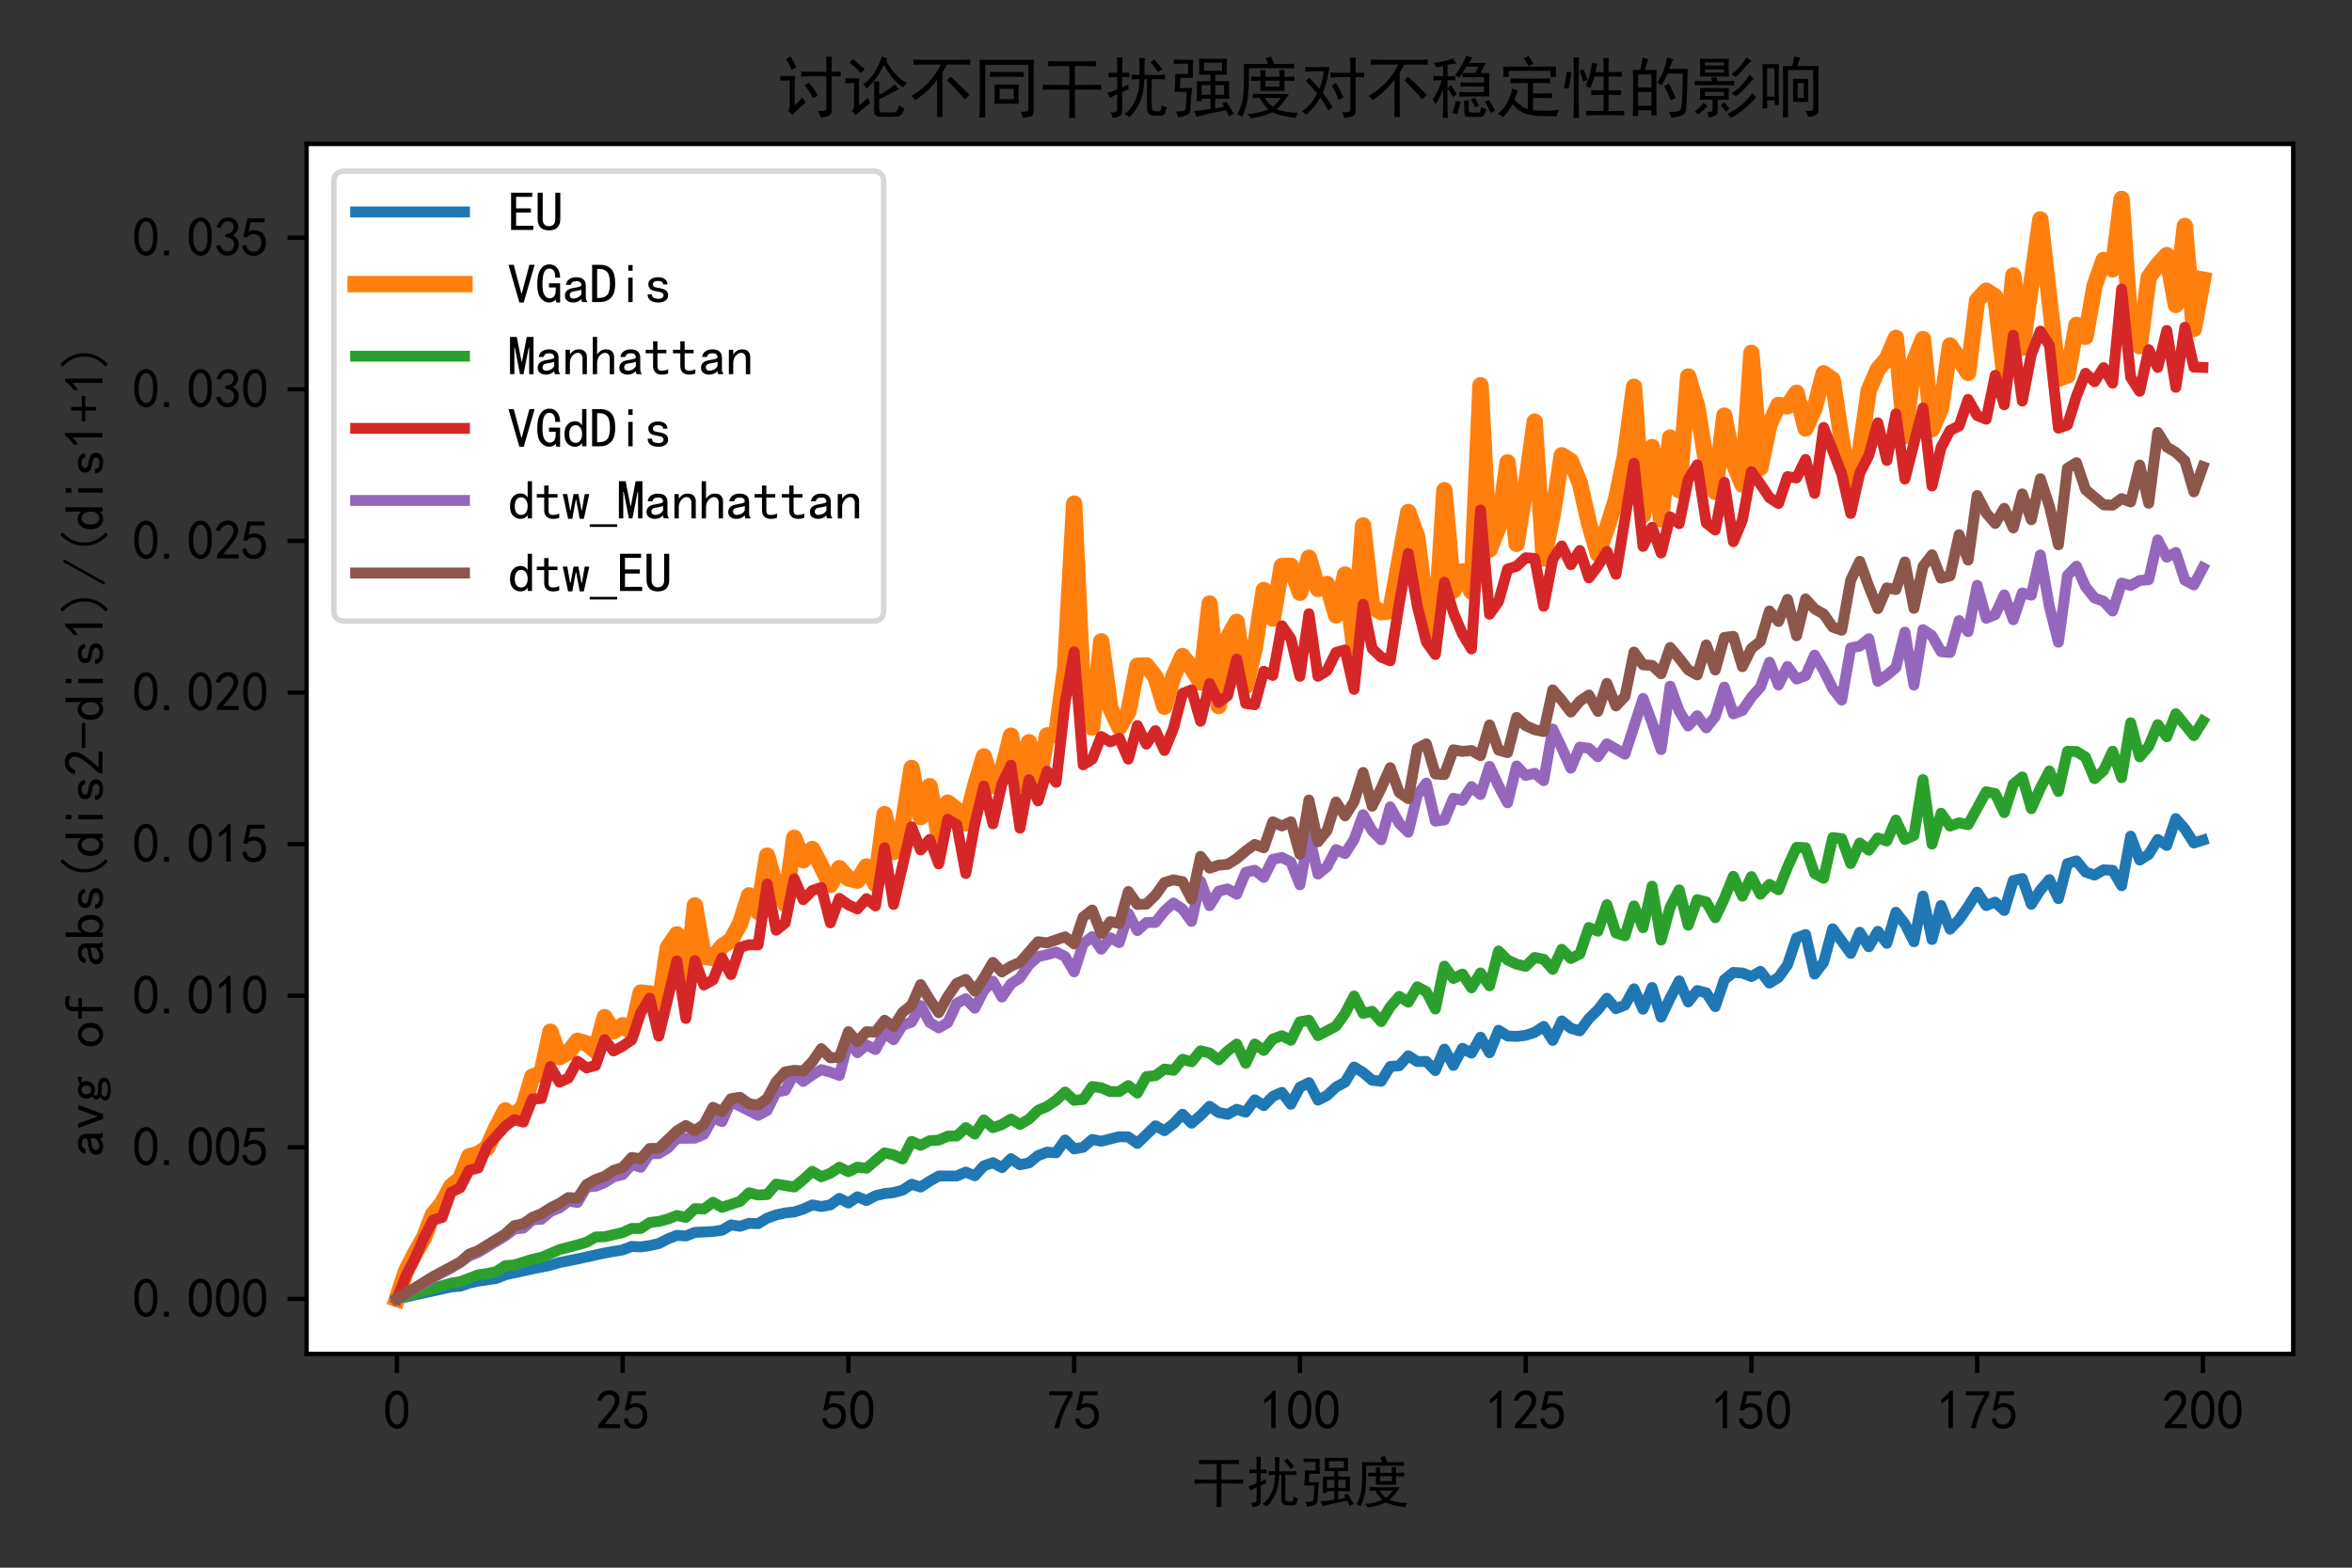 <?xml version="1.0" encoding="utf-8" standalone="no"?>
<!DOCTYPE svg PUBLIC "-//W3C//DTD SVG 1.1//EN"
  "http://www.w3.org/Graphics/SVG/1.1/DTD/svg11.dtd">
<svg xmlns:xlink="http://www.w3.org/1999/xlink" width="432pt" height="288pt" viewBox="0 0 432 288" xmlns="http://www.w3.org/2000/svg" version="1.1">
 <rect x="0" y="0" width="432" height="288" fill="#333333" stroke="none"/>
 <defs>
  <style type="text/css">*{stroke-linejoin: round; stroke-linecap: butt}</style>
 </defs>
 <g id="figure_1">
  <g id="patch_1">
   <path d="M 0 288 
L 432 288 
L 432 0 
L 0 0 
L 0 288 
z
" style="fill: none"/>
  </g>
  <g id="axes_1">
   <g id="patch_2">
    <path d="M 56.316 248.731 
L 421.2 248.731 
L 421.2 26.441 
L 56.316 26.441 
z
" style="fill: #ffffff"/>
   </g>
   <g id="matplotlib.axis_1">
    <g id="xtick_1">
     <g id="line2d_1">
      <defs>
       <path id="m6a349be5b7" d="M 0 0 
L 0 3.5 
" style="stroke: #000000; stroke-width: 0.8"/>
      </defs>
      <g>
       <use xlink:href="#m6a349be5b7" x="72.901" y="248.731" style="stroke: #000000; stroke-width: 0.8"/>
      </g>
     </g>
     <g id="text_1">
      <!-- 0 -->
      <g transform="translate(70.401 262.606)scale(0.1 -0.1)">
       <defs>
        <path id="SimHei-30" d="M 225 2537 
Q 250 3200 412 3587 
Q 575 3975 875 4225 
Q 1175 4475 1612 4475 
Q 2050 4475 2375 4112 
Q 2700 3750 2800 3200 
Q 2900 2650 2862 1937 
Q 2825 1225 2612 775 
Q 2400 325 1975 150 
Q 1550 -25 1125 187 
Q 700 400 525 750 
Q 350 1100 275 1487 
Q 200 1875 225 2537 
z
M 750 2687 
Q 675 2000 800 1462 
Q 925 925 1212 700 
Q 1500 475 1800 612 
Q 2100 750 2237 1162 
Q 2375 1575 2375 2062 
Q 2375 2550 2337 2950 
Q 2300 3350 2112 3675 
Q 1925 4000 1612 4012 
Q 1300 4025 1062 3700 
Q 825 3375 750 2687 
z
" transform="scale(0.016)"/>
       </defs>
       <use xlink:href="#SimHei-30"/>
      </g>
     </g>
    </g>
    <g id="xtick_2">
     <g id="line2d_2">
      <g>
       <use xlink:href="#m6a349be5b7" x="114.365" y="248.731" style="stroke: #000000; stroke-width: 0.8"/>
      </g>
     </g>
     <g id="text_2">
      <!-- 25 -->
      <g transform="translate(109.365 262.606)scale(0.1 -0.1)">
       <defs>
        <path id="SimHei-32" d="M 300 250 
Q 325 625 650 925 
Q 975 1225 1475 1862 
Q 1975 2500 2125 2850 
Q 2275 3200 2237 3450 
Q 2200 3700 2000 3862 
Q 1800 4025 1537 4000 
Q 1275 3975 1037 3800 
Q 800 3625 675 3275 
L 200 3350 
Q 400 3925 712 4187 
Q 1025 4450 1450 4475 
Q 1700 4500 1900 4462 
Q 2100 4425 2312 4287 
Q 2525 4150 2662 3875 
Q 2800 3600 2762 3212 
Q 2725 2825 2375 2287 
Q 2025 1750 1025 600 
L 2825 600 
L 2825 150 
L 300 150 
L 300 250 
z
" transform="scale(0.016)"/>
        <path id="SimHei-35" d="M 550 1325 
Q 725 650 1150 575 
Q 1575 500 1837 662 
Q 2100 825 2212 1087 
Q 2325 1350 2312 1675 
Q 2300 2000 2137 2225 
Q 1975 2450 1725 2525 
Q 1475 2600 1162 2525 
Q 850 2450 650 2175 
L 225 2225 
Q 275 2375 700 4375 
L 2675 4375 
L 2675 3925 
L 1075 3925 
Q 950 3250 825 2850 
Q 1200 3025 1525 3012 
Q 1850 3000 2150 2862 
Q 2450 2725 2587 2487 
Q 2725 2250 2787 2012 
Q 2850 1775 2837 1500 
Q 2825 1225 2725 937 
Q 2625 650 2425 462 
Q 2225 275 1937 162 
Q 1650 50 1275 75 
Q 900 100 562 350 
Q 225 600 100 1200 
L 550 1325 
z
" transform="scale(0.016)"/>
       </defs>
       <use xlink:href="#SimHei-32"/>
       <use xlink:href="#SimHei-35" x="50"/>
      </g>
     </g>
    </g>
    <g id="xtick_3">
     <g id="line2d_3">
      <g>
       <use xlink:href="#m6a349be5b7" x="155.83" y="248.731" style="stroke: #000000; stroke-width: 0.8"/>
      </g>
     </g>
     <g id="text_3">
      <!-- 50 -->
      <g transform="translate(150.83 262.606)scale(0.1 -0.1)">
       <use xlink:href="#SimHei-35"/>
       <use xlink:href="#SimHei-30" x="50"/>
      </g>
     </g>
    </g>
    <g id="xtick_4">
     <g id="line2d_4">
      <g>
       <use xlink:href="#m6a349be5b7" x="197.294" y="248.731" style="stroke: #000000; stroke-width: 0.8"/>
      </g>
     </g>
     <g id="text_4">
      <!-- 75 -->
      <g transform="translate(192.294 262.606)scale(0.1 -0.1)">
       <defs>
        <path id="SimHei-37" d="M 850 150 
Q 1300 2050 2425 3925 
L 275 3925 
L 275 4375 
L 2950 4375 
L 2950 3950 
Q 1775 2050 1400 150 
L 850 150 
z
" transform="scale(0.016)"/>
       </defs>
       <use xlink:href="#SimHei-37"/>
       <use xlink:href="#SimHei-35" x="50"/>
      </g>
     </g>
    </g>
    <g id="xtick_5">
     <g id="line2d_5">
      <g>
       <use xlink:href="#m6a349be5b7" x="238.758" y="248.731" style="stroke: #000000; stroke-width: 0.8"/>
      </g>
     </g>
     <g id="text_5">
      <!-- 100 -->
      <g transform="translate(231.258 262.606)scale(0.1 -0.1)">
       <defs>
        <path id="SimHei-31" d="M 1400 3600 
Q 1075 3275 575 2975 
L 575 3450 
Q 1200 3875 1600 4450 
L 1900 4450 
L 1900 150 
L 1400 150 
L 1400 3600 
z
" transform="scale(0.016)"/>
       </defs>
       <use xlink:href="#SimHei-31"/>
       <use xlink:href="#SimHei-30" x="50"/>
       <use xlink:href="#SimHei-30" x="100"/>
      </g>
     </g>
    </g>
    <g id="xtick_6">
     <g id="line2d_6">
      <g>
       <use xlink:href="#m6a349be5b7" x="280.222" y="248.731" style="stroke: #000000; stroke-width: 0.8"/>
      </g>
     </g>
     <g id="text_6">
      <!-- 125 -->
      <g transform="translate(272.722 262.606)scale(0.1 -0.1)">
       <use xlink:href="#SimHei-31"/>
       <use xlink:href="#SimHei-32" x="50"/>
       <use xlink:href="#SimHei-35" x="100"/>
      </g>
     </g>
    </g>
    <g id="xtick_7">
     <g id="line2d_7">
      <g>
       <use xlink:href="#m6a349be5b7" x="321.686" y="248.731" style="stroke: #000000; stroke-width: 0.8"/>
      </g>
     </g>
     <g id="text_7">
      <!-- 150 -->
      <g transform="translate(314.186 262.606)scale(0.1 -0.1)">
       <use xlink:href="#SimHei-31"/>
       <use xlink:href="#SimHei-35" x="50"/>
       <use xlink:href="#SimHei-30" x="100"/>
      </g>
     </g>
    </g>
    <g id="xtick_8">
     <g id="line2d_8">
      <g>
       <use xlink:href="#m6a349be5b7" x="363.15" y="248.731" style="stroke: #000000; stroke-width: 0.8"/>
      </g>
     </g>
     <g id="text_8">
      <!-- 175 -->
      <g transform="translate(355.65 262.606)scale(0.1 -0.1)">
       <use xlink:href="#SimHei-31"/>
       <use xlink:href="#SimHei-37" x="50"/>
       <use xlink:href="#SimHei-35" x="100"/>
      </g>
     </g>
    </g>
    <g id="xtick_9">
     <g id="line2d_9">
      <g>
       <use xlink:href="#m6a349be5b7" x="404.614" y="248.731" style="stroke: #000000; stroke-width: 0.8"/>
      </g>
     </g>
     <g id="text_9">
      <!-- 200 -->
      <g transform="translate(397.114 262.606)scale(0.1 -0.1)">
       <use xlink:href="#SimHei-32"/>
       <use xlink:href="#SimHei-30" x="50"/>
       <use xlink:href="#SimHei-30" x="100"/>
      </g>
     </g>
    </g>
    <g id="text_10">
     <!-- 干扰强度 -->
     <g transform="translate(218.758 275.864)scale(0.1 -0.1)">
      <defs>
       <path id="SimHei-5e72" d="M 4625 4775 
Q 5050 4775 5500 4800 
L 5500 4300 
Q 5050 4325 4625 4325 
L 3475 4325 
L 3475 2525 
L 5225 2525 
Q 5700 2525 6000 2550 
L 6000 2050 
Q 5700 2075 5225 2075 
L 3475 2075 
L 3475 325 
Q 3475 -75 3500 -625 
L 2925 -625 
Q 2950 -100 2950 325 
L 2950 2075 
L 1225 2075 
Q 775 2075 400 2050 
L 400 2550 
Q 775 2525 1225 2525 
L 2950 2525 
L 2950 4325 
L 1925 4325 
Q 1450 4325 925 4300 
L 925 4800 
Q 1450 4775 1800 4775 
L 4625 4775 
z
" transform="scale(0.016)"/>
       <path id="SimHei-6270" d="M 4575 425 
Q 4575 0 4950 0 
L 5250 0 
Q 5400 0 5450 150 
Q 5500 300 5500 575 
Q 5750 425 6025 375 
Q 5950 50 5862 -175 
Q 5775 -400 5500 -425 
L 4825 -425 
Q 4125 -425 4125 300 
L 4125 3075 
L 3875 3075 
Q 3800 1550 3375 725 
Q 2950 -100 2425 -575 
Q 2275 -375 1950 -275 
Q 2375 25 2687 487 
Q 3000 950 3187 1537 
Q 3375 2125 3400 3075 
Q 3000 3075 2650 3050 
L 2650 3500 
Q 2975 3475 3400 3475 
Q 3425 4225 3375 5125 
Q 3700 5100 3950 5075 
Q 3900 4925 3887 4550 
Q 3875 4175 3875 3475 
L 5050 3475 
Q 5575 3475 5850 3500 
L 5850 3050 
Q 5550 3075 5100 3075 
L 4575 3075 
L 4575 425 
z
M 1775 5150 
Q 1750 4750 1750 3675 
Q 2000 3675 2425 3700 
L 2425 3250 
Q 2000 3275 1750 3275 
L 1750 2275 
Q 2025 2400 2350 2575 
Q 2325 2400 2375 2125 
Q 2175 2050 1750 1825 
L 1750 0 
Q 1750 -325 1512 -450 
Q 1275 -575 825 -650 
Q 800 -350 600 -125 
Q 1275 -125 1275 100 
L 1275 1650 
Q 850 1425 575 1275 
Q 475 1525 325 1750 
Q 675 1850 1275 2100 
L 1275 3275 
Q 725 3275 450 3250 
L 450 3700 
Q 800 3675 1275 3675 
Q 1275 4675 1250 5150 
L 1775 5150 
z
M 5200 3750 
Q 4825 4300 4450 4675 
Q 4650 4800 4800 4975 
Q 5175 4550 5600 4025 
Q 5450 3950 5200 3750 
z
" transform="scale(0.016)"/>
       <path id="SimHei-5f3a" d="M 2350 25 
Q 3100 75 3950 225 
L 3950 1200 
L 3100 1200 
L 3100 975 
L 2625 975 
Q 2650 1725 2650 2050 
L 2650 2875 
L 3950 2875 
L 3950 3500 
L 2850 3500 
Q 2875 3900 2875 4275 
Q 2875 4675 2850 5025 
L 5525 5025 
Q 5500 4675 5500 4275 
Q 5500 3900 5525 3500 
L 4400 3500 
L 4400 2875 
L 5750 2875 
Q 5725 2575 5725 2075 
Q 5725 1575 5750 1200 
L 4400 1200 
L 4400 275 
L 5250 425 
Q 5150 575 5050 750 
Q 5300 825 5475 925 
Q 5925 200 6175 -250 
Q 5925 -350 5725 -500 
Q 5625 -250 5425 100 
Q 5125 50 4225 -137 
Q 3325 -325 2600 -525 
Q 2525 -200 2350 25 
z
M 600 -25 
Q 1250 -25 1400 50 
Q 1550 125 1575 325 
L 1675 1850 
L 500 1850 
Q 550 2350 562 2762 
Q 575 3175 575 3575 
L 1800 3575 
L 1800 4550 
L 1275 4550 
Q 825 4550 425 4525 
L 425 4950 
Q 850 4925 1275 4925 
L 2275 4925 
Q 2250 4525 2250 4075 
Q 2250 3650 2275 3200 
L 1075 3200 
L 1025 2225 
L 2175 2225 
Q 2125 1775 2100 1425 
L 2025 150 
Q 1975 -250 1637 -387 
Q 1300 -525 850 -600 
Q 775 -275 600 -25 
z
M 5050 3875 
L 5050 4650 
L 3325 4650 
L 3325 3875 
L 5050 3875 
z
M 3950 1575 
L 3950 2500 
L 3100 2500 
L 3100 1575 
L 3950 1575 
z
M 5250 1575 
L 5250 2500 
L 4400 2500 
L 4400 1575 
L 5250 1575 
z
" transform="scale(0.016)"/>
       <path id="SimHei-5ea6" d="M 1750 1675 
Q 2450 1650 2875 1650 
L 5200 1650 
Q 4975 1250 4650 850 
Q 4325 450 4025 200 
Q 4350 50 4950 -50 
Q 5550 -150 6100 -150 
Q 5950 -300 5825 -650 
Q 5100 -550 4550 -412 
Q 4000 -275 3625 -100 
Q 3100 -325 2587 -462 
Q 2075 -600 1525 -675 
Q 1450 -475 1225 -250 
Q 1675 -250 2250 -125 
Q 2825 0 3250 200 
Q 2825 550 2400 1275 
L 1750 1250 
L 1750 1675 
z
M 2975 5075 
Q 3250 5150 3475 5250 
Q 3625 4975 3775 4525 
L 4700 4525 
Q 4975 4525 5700 4550 
L 5700 4100 
Q 5000 4125 4650 4125 
L 1375 4125 
Q 1375 3000 1350 2312 
Q 1325 1625 1212 950 
Q 1100 275 725 -525 
Q 500 -375 250 -300 
Q 650 400 762 1075 
Q 875 1750 887 2800 
Q 900 3850 875 4525 
L 3200 4525 
Q 3100 4850 2975 5075 
z
M 2475 3300 
Q 2475 3700 2450 3925 
L 2975 3925 
Q 2950 3725 2950 3300 
L 4300 3300 
Q 4300 3700 4275 3950 
L 4800 3950 
Q 4775 3650 4775 3300 
Q 5325 3300 5725 3325 
L 5725 2900 
Q 5350 2925 4775 2925 
Q 4775 2250 4800 1950 
L 2450 1950 
Q 2475 2350 2475 2925 
Q 2175 2925 1600 2900 
L 1600 3325 
Q 2175 3300 2475 3300 
z
M 4300 2350 
L 4300 2925 
L 2950 2925 
L 2950 2350 
L 4300 2350 
z
M 2875 1275 
Q 3200 775 3650 425 
Q 4025 700 4425 1275 
L 2900 1275 
L 2875 1275 
z
" transform="scale(0.016)"/>
      </defs>
      <use xlink:href="#SimHei-5e72"/>
      <use xlink:href="#SimHei-6270" x="100"/>
      <use xlink:href="#SimHei-5f3a" x="200"/>
      <use xlink:href="#SimHei-5ea6" x="300"/>
     </g>
    </g>
   </g>
   <g id="matplotlib.axis_2">
    <g id="ytick_1">
     <g id="line2d_10">
      <defs>
       <path id="m8b9346d1df" d="M 0 0 
L -3.5 0 
" style="stroke: #000000; stroke-width: 0.8"/>
      </defs>
      <g>
       <use xlink:href="#m8b9346d1df" x="56.316" y="238.627" style="stroke: #000000; stroke-width: 0.8"/>
      </g>
     </g>
     <g id="text_11">
      <!-- 0.000 -->
      <g transform="translate(24.316 242.065)scale(0.1 -0.1)">
       <defs>
        <path id="SimHei-2e" d="M 1075 125 
L 500 125 
L 500 675 
L 1075 675 
L 1075 125 
z
" transform="scale(0.016)"/>
       </defs>
       <use xlink:href="#SimHei-30"/>
       <use xlink:href="#SimHei-2e" x="50"/>
       <use xlink:href="#SimHei-30" x="100"/>
       <use xlink:href="#SimHei-30" x="150"/>
       <use xlink:href="#SimHei-30" x="200"/>
      </g>
     </g>
    </g>
    <g id="ytick_2">
     <g id="line2d_11">
      <g>
       <use xlink:href="#m8b9346d1df" x="56.316" y="210.776" style="stroke: #000000; stroke-width: 0.8"/>
      </g>
     </g>
     <g id="text_12">
      <!-- 0.005 -->
      <g transform="translate(24.316 214.214)scale(0.1 -0.1)">
       <use xlink:href="#SimHei-30"/>
       <use xlink:href="#SimHei-2e" x="50"/>
       <use xlink:href="#SimHei-30" x="100"/>
       <use xlink:href="#SimHei-30" x="150"/>
       <use xlink:href="#SimHei-35" x="200"/>
      </g>
     </g>
    </g>
    <g id="ytick_3">
     <g id="line2d_12">
      <g>
       <use xlink:href="#m8b9346d1df" x="56.316" y="182.925" style="stroke: #000000; stroke-width: 0.8"/>
      </g>
     </g>
     <g id="text_13">
      <!-- 0.010 -->
      <g transform="translate(24.316 186.363)scale(0.1 -0.1)">
       <use xlink:href="#SimHei-30"/>
       <use xlink:href="#SimHei-2e" x="50"/>
       <use xlink:href="#SimHei-30" x="100"/>
       <use xlink:href="#SimHei-31" x="150"/>
       <use xlink:href="#SimHei-30" x="200"/>
      </g>
     </g>
    </g>
    <g id="ytick_4">
     <g id="line2d_13">
      <g>
       <use xlink:href="#m8b9346d1df" x="56.316" y="155.075" style="stroke: #000000; stroke-width: 0.8"/>
      </g>
     </g>
     <g id="text_14">
      <!-- 0.015 -->
      <g transform="translate(24.316 158.512)scale(0.1 -0.1)">
       <use xlink:href="#SimHei-30"/>
       <use xlink:href="#SimHei-2e" x="50"/>
       <use xlink:href="#SimHei-30" x="100"/>
       <use xlink:href="#SimHei-31" x="150"/>
       <use xlink:href="#SimHei-35" x="200"/>
      </g>
     </g>
    </g>
    <g id="ytick_5">
     <g id="line2d_14">
      <g>
       <use xlink:href="#m8b9346d1df" x="56.316" y="127.224" style="stroke: #000000; stroke-width: 0.8"/>
      </g>
     </g>
     <g id="text_15">
      <!-- 0.020 -->
      <g transform="translate(24.316 130.661)scale(0.1 -0.1)">
       <use xlink:href="#SimHei-30"/>
       <use xlink:href="#SimHei-2e" x="50"/>
       <use xlink:href="#SimHei-30" x="100"/>
       <use xlink:href="#SimHei-32" x="150"/>
       <use xlink:href="#SimHei-30" x="200"/>
      </g>
     </g>
    </g>
    <g id="ytick_6">
     <g id="line2d_15">
      <g>
       <use xlink:href="#m8b9346d1df" x="56.316" y="99.373" style="stroke: #000000; stroke-width: 0.8"/>
      </g>
     </g>
     <g id="text_16">
      <!-- 0.025 -->
      <g transform="translate(24.316 102.81)scale(0.1 -0.1)">
       <use xlink:href="#SimHei-30"/>
       <use xlink:href="#SimHei-2e" x="50"/>
       <use xlink:href="#SimHei-30" x="100"/>
       <use xlink:href="#SimHei-32" x="150"/>
       <use xlink:href="#SimHei-35" x="200"/>
      </g>
     </g>
    </g>
    <g id="ytick_7">
     <g id="line2d_16">
      <g>
       <use xlink:href="#m8b9346d1df" x="56.316" y="71.522" style="stroke: #000000; stroke-width: 0.8"/>
      </g>
     </g>
     <g id="text_17">
      <!-- 0.030 -->
      <g transform="translate(24.316 74.96)scale(0.1 -0.1)">
       <defs>
        <path id="SimHei-33" d="M 250 1225 
L 700 1300 
Q 800 975 1025 762 
Q 1250 550 1587 562 
Q 1925 575 2125 837 
Q 2325 1100 2300 1437 
Q 2275 1775 2037 1962 
Q 1800 2150 1275 2225 
L 1275 2550 
Q 1800 2600 2037 2825 
Q 2275 3050 2250 3412 
Q 2225 3775 1925 3937 
Q 1625 4100 1287 3975 
Q 950 3850 750 3275 
L 300 3350 
Q 450 3800 712 4100 
Q 975 4400 1425 4450 
Q 1875 4500 2212 4337 
Q 2550 4175 2687 3837 
Q 2825 3500 2725 3100 
Q 2625 2700 2150 2400 
Q 2500 2250 2687 1950 
Q 2875 1650 2812 1162 
Q 2750 675 2375 375 
Q 2000 75 1525 87 
Q 1050 100 700 387 
Q 350 675 250 1225 
z
" transform="scale(0.016)"/>
       </defs>
       <use xlink:href="#SimHei-30"/>
       <use xlink:href="#SimHei-2e" x="50"/>
       <use xlink:href="#SimHei-30" x="100"/>
       <use xlink:href="#SimHei-33" x="150"/>
       <use xlink:href="#SimHei-30" x="200"/>
      </g>
     </g>
    </g>
    <g id="ytick_8">
     <g id="line2d_17">
      <g>
       <use xlink:href="#m8b9346d1df" x="56.316" y="43.671" style="stroke: #000000; stroke-width: 0.8"/>
      </g>
     </g>
     <g id="text_18">
      <!-- 0.035 -->
      <g transform="translate(24.316 47.109)scale(0.1 -0.1)">
       <use xlink:href="#SimHei-30"/>
       <use xlink:href="#SimHei-2e" x="50"/>
       <use xlink:href="#SimHei-30" x="100"/>
       <use xlink:href="#SimHei-33" x="150"/>
       <use xlink:href="#SimHei-35" x="200"/>
      </g>
     </g>
    </g>
    <g id="text_19">
     <!-- avg of abs(dis2-dis1)/(dis1+1) -->
     <g transform="translate(19.066 212.586)rotate(-90)scale(0.1 -0.1)">
      <defs>
       <path id="SimHei-61" d="M 2875 125 
L 2275 125 
Q 2225 175 2200 262 
Q 2175 350 2175 475 
Q 2000 275 1750 175 
Q 1500 75 1225 75 
Q 825 75 550 275 
Q 275 475 275 850 
Q 275 1225 525 1450 
Q 775 1675 1300 1750 
Q 1650 1800 1912 1875 
Q 2175 1950 2175 2075 
Q 2175 2225 2062 2375 
Q 1950 2525 1575 2525 
Q 1275 2525 1137 2412 
Q 1000 2300 950 2100 
L 400 2100 
Q 450 2500 762 2737 
Q 1075 2975 1575 2975 
Q 2125 2975 2400 2725 
Q 2675 2475 2675 2025 
L 2675 650 
Q 2675 500 2725 375 
Q 2775 250 2875 125 
z
M 2175 1050 
L 2175 1550 
Q 2025 1500 1887 1462 
Q 1750 1425 1425 1375 
Q 1050 1325 937 1200 
Q 825 1075 825 900 
Q 825 750 937 637 
Q 1050 525 1275 525 
Q 1500 525 1762 650 
Q 2025 775 2175 1050 
z
" transform="scale(0.016)"/>
       <path id="SimHei-76" d="M 2875 2925 
L 1825 75 
L 1275 75 
L 225 2925 
L 750 2925 
L 1525 750 
L 1575 750 
L 2350 2925 
L 2875 2925 
z
" transform="scale(0.016)"/>
       <path id="SimHei-67" d="M 2975 2500 
Q 2800 2550 2637 2562 
Q 2475 2575 2300 2525 
Q 2375 2450 2425 2337 
Q 2475 2225 2475 2000 
Q 2475 1575 2187 1300 
Q 1900 1025 1475 1025 
Q 1375 1025 1212 1062 
Q 1050 1100 950 1150 
Q 875 1100 850 1050 
Q 825 1000 825 925 
Q 825 800 1000 737 
Q 1175 675 1625 675 
Q 2350 675 2612 475 
Q 2875 275 2875 -25 
Q 2875 -425 2487 -612 
Q 2100 -800 1575 -800 
Q 900 -800 575 -625 
Q 250 -450 250 -150 
Q 250 0 375 150 
Q 500 300 700 400 
Q 550 475 462 587 
Q 375 700 375 875 
Q 375 1025 487 1137 
Q 600 1250 750 1325 
Q 625 1450 550 1625 
Q 475 1800 475 2000 
Q 475 2425 762 2700 
Q 1050 2975 1475 2975 
Q 1700 2975 1862 2912 
Q 2025 2850 2150 2725 
Q 2350 2875 2550 2937 
Q 2750 3000 2975 2975 
L 2975 2500 
z
M 1975 2000 
Q 1975 2250 1850 2400 
Q 1725 2550 1475 2550 
Q 1225 2550 1100 2400 
Q 975 2250 975 2000 
Q 975 1750 1100 1600 
Q 1225 1450 1475 1450 
Q 1725 1450 1850 1600 
Q 1975 1750 1975 2000 
z
M 2400 -75 
Q 2400 25 2287 125 
Q 2175 225 1725 225 
Q 1625 225 1450 237 
Q 1275 250 1050 275 
Q 850 200 775 100 
Q 700 0 700 -100 
Q 700 -250 900 -350 
Q 1100 -450 1600 -450 
Q 2025 -450 2212 -337 
Q 2400 -225 2400 -75 
z
" transform="scale(0.016)"/>
       <path id="SimHei-20" transform="scale(0.016)"/>
       <path id="SimHei-6f" d="M 2925 1525 
Q 2925 875 2525 475 
Q 2125 75 1575 75 
Q 1025 75 625 475 
Q 225 875 225 1525 
Q 225 2175 625 2575 
Q 1025 2975 1575 2975 
Q 2125 2975 2525 2575 
Q 2925 2175 2925 1525 
z
M 2375 1525 
Q 2375 2025 2125 2275 
Q 1875 2525 1575 2525 
Q 1275 2525 1025 2275 
Q 775 2025 775 1525 
Q 775 1025 1025 775 
Q 1275 525 1575 525 
Q 1875 525 2125 775 
Q 2375 1025 2375 1525 
z
" transform="scale(0.016)"/>
       <path id="SimHei-66" d="M 2850 3825 
Q 2725 3900 2550 3950 
Q 2375 4000 2100 4000 
Q 1825 4000 1725 3862 
Q 1625 3725 1625 3525 
L 1625 2925 
L 2650 2925 
L 2650 2525 
L 1625 2525 
L 1625 125 
L 1125 125 
L 1125 2525 
L 275 2525 
L 275 2925 
L 1125 2925 
L 1125 3500 
Q 1125 3950 1400 4200 
Q 1675 4450 2125 4450 
Q 2400 4450 2562 4412 
Q 2725 4375 2850 4325 
L 2850 3825 
z
" transform="scale(0.016)"/>
       <path id="SimHei-62" d="M 2825 1525 
Q 2825 800 2475 437 
Q 2125 75 1625 75 
Q 1350 75 1150 175 
Q 950 275 800 500 
L 800 125 
L 300 125 
L 300 4400 
L 800 4400 
L 800 2550 
Q 950 2775 1150 2887 
Q 1350 3000 1625 3000 
Q 2125 3000 2475 2625 
Q 2825 2250 2825 1525 
z
M 2275 1525 
Q 2275 2000 2087 2275 
Q 1900 2550 1525 2550 
Q 1225 2550 1012 2275 
Q 800 2000 800 1525 
Q 800 1050 1012 787 
Q 1225 525 1525 525 
Q 1900 525 2087 787 
Q 2275 1050 2275 1525 
z
" transform="scale(0.016)"/>
       <path id="SimHei-73" d="M 2750 900 
Q 2750 500 2437 287 
Q 2125 75 1650 75 
Q 1050 75 725 312 
Q 400 550 400 1000 
L 900 1000 
Q 900 700 1112 600 
Q 1325 500 1625 500 
Q 1925 500 2075 612 
Q 2225 725 2225 900 
Q 2225 1025 2100 1150 
Q 1975 1275 1475 1350 
Q 900 1425 687 1637 
Q 475 1850 475 2200 
Q 475 2500 762 2737 
Q 1050 2975 1600 2975 
Q 2100 2975 2387 2750 
Q 2675 2525 2675 2150 
L 2175 2150 
Q 2175 2375 2012 2462 
Q 1850 2550 1600 2550 
Q 1275 2550 1137 2437 
Q 1000 2325 1000 2175 
Q 1000 2000 1125 1900 
Q 1250 1800 1650 1750 
Q 2300 1650 2525 1437 
Q 2750 1225 2750 900 
z
" transform="scale(0.016)"/>
       <path id="SimHei-28" d="M 2975 -200 
L 2700 -475 
Q 2075 125 1762 775 
Q 1450 1425 1450 2250 
Q 1450 3075 1762 3725 
Q 2075 4375 2700 5000 
L 2975 4725 
Q 2400 4175 2112 3587 
Q 1825 3000 1825 2250 
Q 1825 1500 2112 912 
Q 2400 325 2975 -200 
z
" transform="scale(0.016)"/>
       <path id="SimHei-64" d="M 2750 125 
L 2250 125 
L 2250 500 
Q 2100 275 1900 175 
Q 1700 75 1425 75 
Q 925 75 575 437 
Q 225 800 225 1525 
Q 225 2250 575 2625 
Q 925 3000 1425 3000 
Q 1700 3000 1900 2887 
Q 2100 2775 2250 2550 
L 2250 4400 
L 2750 4400 
L 2750 125 
z
M 2250 1525 
Q 2250 2000 2037 2275 
Q 1825 2550 1525 2550 
Q 1150 2550 962 2275 
Q 775 2000 775 1525 
Q 775 1050 962 787 
Q 1150 525 1525 525 
Q 1825 525 2037 787 
Q 2250 1050 2250 1525 
z
" transform="scale(0.016)"/>
       <path id="SimHei-69" d="M 1800 3725 
L 1300 3725 
L 1300 4375 
L 1800 4375 
L 1800 3725 
z
M 1800 125 
L 1300 125 
L 1300 2925 
L 1800 2925 
L 1800 125 
z
" transform="scale(0.016)"/>
       <path id="SimHei-2d" d="M 2975 2125 
L 125 2125 
L 125 2525 
L 2975 2525 
L 2975 2125 
z
" transform="scale(0.016)"/>
       <path id="SimHei-29" d="M 1675 2250 
Q 1675 1425 1362 775 
Q 1050 125 425 -475 
L 150 -200 
Q 725 325 1012 912 
Q 1300 1500 1300 2250 
Q 1300 3000 1012 3587 
Q 725 4175 150 4725 
L 425 5000 
Q 1050 4375 1362 3725 
Q 1675 3075 1675 2250 
z
" transform="scale(0.016)"/>
       <path id="SimHei-2f" d="M 3000 4550 
L 350 -175 
L 100 -25 
L 2750 4700 
L 3000 4550 
z
" transform="scale(0.016)"/>
       <path id="SimHei-2b" d="M 3000 2125 
L 1775 2125 
L 1775 900 
L 1350 900 
L 1350 2125 
L 125 2125 
L 125 2525 
L 1350 2525 
L 1350 3750 
L 1775 3750 
L 1775 2525 
L 3000 2525 
L 3000 2125 
z
" transform="scale(0.016)"/>
      </defs>
      <use xlink:href="#SimHei-61"/>
      <use xlink:href="#SimHei-76" x="50"/>
      <use xlink:href="#SimHei-67" x="100"/>
      <use xlink:href="#SimHei-20" x="150"/>
      <use xlink:href="#SimHei-6f" x="200"/>
      <use xlink:href="#SimHei-66" x="250"/>
      <use xlink:href="#SimHei-20" x="300"/>
      <use xlink:href="#SimHei-61" x="350"/>
      <use xlink:href="#SimHei-62" x="400"/>
      <use xlink:href="#SimHei-73" x="450"/>
      <use xlink:href="#SimHei-28" x="500"/>
      <use xlink:href="#SimHei-64" x="550"/>
      <use xlink:href="#SimHei-69" x="600"/>
      <use xlink:href="#SimHei-73" x="650"/>
      <use xlink:href="#SimHei-32" x="700"/>
      <use xlink:href="#SimHei-2d" x="750"/>
      <use xlink:href="#SimHei-64" x="800"/>
      <use xlink:href="#SimHei-69" x="850"/>
      <use xlink:href="#SimHei-73" x="900"/>
      <use xlink:href="#SimHei-31" x="950"/>
      <use xlink:href="#SimHei-29" x="1000"/>
      <use xlink:href="#SimHei-2f" x="1050"/>
      <use xlink:href="#SimHei-28" x="1100"/>
      <use xlink:href="#SimHei-64" x="1150"/>
      <use xlink:href="#SimHei-69" x="1200"/>
      <use xlink:href="#SimHei-73" x="1250"/>
      <use xlink:href="#SimHei-31" x="1300"/>
      <use xlink:href="#SimHei-2b" x="1350"/>
      <use xlink:href="#SimHei-31" x="1400"/>
      <use xlink:href="#SimHei-29" x="1450"/>
     </g>
    </g>
   </g>
   <g id="line2d_18">
    <path d="M 72.901 238.627 
L 82.853 236.428 
L 84.511 236.291 
L 86.17 235.719 
L 87.828 235.36 
L 91.145 234.866 
L 92.804 234.204 
L 97.78 233.108 
L 101.097 232.436 
L 102.755 231.941 
L 106.073 231.286 
L 111.048 230.184 
L 114.365 229.622 
L 116.024 228.982 
L 117.683 229.068 
L 119.341 228.825 
L 121 228.455 
L 122.658 227.6 
L 124.317 226.953 
L 125.975 227.06 
L 127.634 226.408 
L 130.951 226.242 
L 132.61 226.002 
L 134.268 225.021 
L 135.927 225.286 
L 137.585 224.734 
L 139.244 224.802 
L 140.902 223.796 
L 142.561 223.19 
L 144.22 222.831 
L 145.878 222.647 
L 147.537 222.117 
L 149.195 221.357 
L 150.854 221.65 
L 152.512 221.346 
L 154.171 220.154 
L 155.83 221.001 
L 157.488 219.86 
L 159.147 220.548 
L 160.805 219.665 
L 162.464 219.269 
L 164.122 219.091 
L 165.781 218.646 
L 167.44 217.558 
L 169.098 218.072 
L 170.757 216.99 
L 172.415 216.045 
L 175.732 216.039 
L 177.391 215.322 
L 179.049 216 
L 180.708 214.185 
L 182.367 213.593 
L 184.025 214.504 
L 185.684 212.862 
L 187.342 213.975 
L 189.001 213.638 
L 190.659 212.293 
L 192.318 211.666 
L 193.977 211.784 
L 195.635 209.417 
L 197.294 211.063 
L 198.952 210.764 
L 200.611 209.33 
L 202.269 209.651 
L 205.587 208.82 
L 207.245 208.871 
L 208.904 210.056 
L 212.221 206.822 
L 213.879 207.713 
L 215.538 206.439 
L 217.196 204.688 
L 218.855 206.342 
L 220.514 204.914 
L 222.172 203.235 
L 223.831 204.387 
L 225.489 204.709 
L 227.148 203.791 
L 228.806 204.313 
L 230.465 202.049 
L 232.124 203.115 
L 233.782 201.417 
L 235.441 200.679 
L 237.099 202.862 
L 238.758 199.73 
L 240.416 198.899 
L 242.075 202.1 
L 243.734 201.26 
L 245.392 199.699 
L 247.051 198.806 
L 248.709 196.018 
L 250.368 197.036 
L 252.026 198.454 
L 253.685 198.637 
L 255.343 195.922 
L 257.002 195.789 
L 258.661 193.962 
L 260.319 195.018 
L 261.978 194.995 
L 263.636 196.676 
L 265.295 192.727 
L 266.953 195.73 
L 268.612 192.584 
L 270.271 193.47 
L 271.929 190.544 
L 273.588 193.395 
L 275.246 189.272 
L 276.905 190.326 
L 278.563 190.395 
L 280.222 190.196 
L 281.881 189.655 
L 283.539 188.567 
L 285.198 191.139 
L 286.856 187.554 
L 288.515 188.901 
L 290.173 189.373 
L 291.832 187.135 
L 293.49 185.517 
L 295.149 183.391 
L 296.808 185.308 
L 298.466 184.642 
L 300.125 181.652 
L 301.783 185.403 
L 303.442 181.411 
L 305.1 186.854 
L 306.759 183.37 
L 308.418 180.193 
L 310.076 184.069 
L 311.735 181.978 
L 313.393 182.384 
L 315.052 184.924 
L 316.71 179.99 
L 318.369 178.65 
L 320.028 178.751 
L 321.686 179.397 
L 323.345 178.439 
L 325.003 180.603 
L 326.662 179.564 
L 328.32 177.251 
L 329.979 172.307 
L 331.637 171.68 
L 333.296 178.943 
L 334.955 176.767 
L 336.613 170.627 
L 339.93 175.144 
L 341.589 171.27 
L 343.247 173.936 
L 344.906 171.09 
L 346.565 173.291 
L 348.223 167.584 
L 349.882 169.722 
L 351.54 173.008 
L 353.199 164.613 
L 354.857 172.597 
L 356.516 166.356 
L 358.175 170.694 
L 359.833 168.935 
L 361.492 166.527 
L 363.15 163.9 
L 364.809 166.355 
L 366.467 165.727 
L 368.126 167.264 
L 369.784 161.763 
L 371.443 161.397 
L 373.102 166.122 
L 374.76 163.52 
L 376.419 161.588 
L 378.077 165.085 
L 379.736 158.652 
L 381.394 158.148 
L 383.053 160.202 
L 384.712 160.765 
L 386.37 159.796 
L 388.029 159.884 
L 389.687 162.713 
L 391.346 153.608 
L 393.004 157.995 
L 394.663 156.961 
L 396.322 154.229 
L 397.98 155.318 
L 399.639 150.388 
L 401.297 152.281 
L 402.956 154.877 
L 404.614 154.34 
L 404.614 154.34 
" clip-path="url(#p07ba89b211)" style="fill: none; stroke: #1f77b4; stroke-width: 2; stroke-linecap: square"/>
   </g>
   <g id="line2d_19">
    <path d="M 72.901 238.627 
L 74.56 233.531 
L 76.218 230.293 
L 77.877 227.361 
L 79.536 223.07 
L 81.194 221.102 
L 82.853 217.953 
L 84.511 216.605 
L 86.17 212.426 
L 87.828 211.971 
L 89.487 210.84 
L 91.145 207.195 
L 92.804 203.998 
L 94.463 205.129 
L 96.121 203.295 
L 97.78 197.782 
L 99.438 197.209 
L 101.097 189.532 
L 102.755 194.228 
L 104.414 193.311 
L 106.073 191.19 
L 107.731 191.69 
L 109.39 193.077 
L 111.048 186.866 
L 112.707 189.467 
L 114.365 188.359 
L 116.024 189.623 
L 117.683 182.336 
L 119.341 182.505 
L 121 185.088 
L 122.658 174.112 
L 124.317 171.645 
L 125.975 182.032 
L 127.634 166.337 
L 129.292 175.767 
L 130.951 175.977 
L 132.61 173.851 
L 134.268 172.723 
L 135.927 169.698 
L 137.585 164.485 
L 139.244 167.536 
L 140.902 157.187 
L 142.561 163.011 
L 144.22 166.06 
L 145.878 153.912 
L 147.537 158.06 
L 149.195 155.977 
L 150.854 159.136 
L 152.512 162.573 
L 154.171 159.493 
L 155.83 161.391 
L 157.488 161.779 
L 159.147 159.178 
L 160.805 162.432 
L 162.464 149.565 
L 164.122 156.521 
L 165.781 151.621 
L 167.44 141.079 
L 169.098 150.111 
L 170.757 144.422 
L 172.415 153.326 
L 174.074 147.442 
L 175.732 148.727 
L 177.391 151.233 
L 179.049 144.564 
L 180.708 138.965 
L 182.367 144.419 
L 184.025 141.727 
L 185.684 135.152 
L 187.342 144.077 
L 189.001 136.362 
L 190.659 144.347 
L 192.318 135.096 
L 193.977 135.078 
L 195.635 122.798 
L 197.294 92.516 
L 198.952 128.076 
L 200.611 133.645 
L 202.269 117.812 
L 203.928 130.048 
L 205.587 133.605 
L 207.245 130.806 
L 208.904 122.302 
L 210.562 122.243 
L 212.221 124.346 
L 213.879 129.833 
L 215.538 124.181 
L 217.196 120.53 
L 218.855 122.686 
L 220.514 125.384 
L 222.172 110.874 
L 223.831 129.714 
L 225.489 117.196 
L 227.148 114.244 
L 228.806 126.075 
L 230.465 119.122 
L 232.124 108.397 
L 233.782 113.646 
L 235.441 103.984 
L 237.099 103.938 
L 238.758 108.9 
L 240.416 102.458 
L 242.075 108.202 
L 243.734 107.277 
L 245.392 113.049 
L 247.051 105.549 
L 248.709 118.814 
L 250.368 96.531 
L 252.026 111.479 
L 253.685 112.46 
L 255.343 112.303 
L 258.661 94.06 
L 260.319 98.733 
L 261.978 112.096 
L 263.636 116.38 
L 265.295 90.061 
L 266.953 108.519 
L 268.612 104.979 
L 270.271 108.704 
L 271.929 70.784 
L 273.588 100.974 
L 275.246 96.854 
L 276.905 84.937 
L 278.563 99.91 
L 280.222 89.534 
L 281.881 77.463 
L 283.539 102.608 
L 285.198 94.515 
L 286.856 83.636 
L 288.515 84.69 
L 290.173 88.747 
L 291.832 96.007 
L 293.49 101.772 
L 295.149 97.053 
L 296.808 91.798 
L 298.466 83.784 
L 300.125 71.057 
L 301.783 94.628 
L 303.442 82.138 
L 305.1 95.365 
L 306.759 80.383 
L 308.418 90.063 
L 310.076 69.161 
L 311.735 74.673 
L 313.393 85.012 
L 315.052 90.369 
L 316.71 76.356 
L 318.369 84.996 
L 320.028 89.019 
L 321.686 64.831 
L 323.345 85.953 
L 325.003 77.979 
L 326.662 74.389 
L 328.32 74.646 
L 329.979 72.162 
L 331.637 78.715 
L 333.296 74.982 
L 334.955 68.59 
L 336.613 69.75 
L 338.272 80.78 
L 339.93 90.056 
L 341.589 83.168 
L 343.247 71.678 
L 344.906 67.865 
L 346.565 65.91 
L 348.223 62.069 
L 349.882 80.125 
L 351.54 66.466 
L 353.199 62.287 
L 354.857 78.854 
L 356.516 74.982 
L 358.175 63.468 
L 361.492 68.49 
L 363.15 55.164 
L 364.809 53.405 
L 366.467 54.49 
L 368.126 68.781 
L 369.784 50.592 
L 371.443 63.9 
L 374.76 40.306 
L 378.077 69.583 
L 379.736 68.978 
L 381.394 59.681 
L 383.053 61.883 
L 384.712 52.546 
L 386.37 47.773 
L 388.029 49.482 
L 389.687 36.545 
L 391.346 60.567 
L 393.004 63.58 
L 394.663 50.961 
L 396.322 48.668 
L 397.98 46.863 
L 399.639 56.015 
L 401.297 41.508 
L 402.956 60.424 
L 404.614 51.365 
L 404.614 51.365 
" clip-path="url(#p07ba89b211)" style="fill: none; stroke: #ff7f0e; stroke-width: 3; stroke-linecap: square"/>
   </g>
   <g id="line2d_20">
    <path d="M 72.901 238.627 
L 82.853 235.721 
L 84.511 235.465 
L 87.828 234.193 
L 89.487 233.968 
L 91.145 233.611 
L 92.804 232.507 
L 94.463 232.394 
L 97.78 231.348 
L 99.438 230.994 
L 102.755 229.574 
L 106.073 228.695 
L 107.731 228.216 
L 109.39 227.253 
L 111.048 227.195 
L 114.365 226.437 
L 116.024 225.676 
L 117.683 225.678 
L 119.341 224.589 
L 121 224.386 
L 122.658 223.953 
L 124.317 223.299 
L 125.975 223.645 
L 127.634 222.04 
L 129.292 222.109 
L 130.951 220.87 
L 132.61 221.801 
L 135.927 220.709 
L 137.585 219.127 
L 139.244 219.532 
L 140.902 219.446 
L 142.561 217.528 
L 145.878 218.061 
L 147.537 216.71 
L 149.195 215.181 
L 150.854 216.19 
L 152.512 215.535 
L 154.171 214.429 
L 155.83 215.251 
L 157.488 214.42 
L 159.147 214.619 
L 162.464 211.802 
L 164.122 212.15 
L 165.781 212.916 
L 167.44 209.688 
L 169.098 210.405 
L 170.757 209.558 
L 172.415 209.452 
L 174.074 208.715 
L 175.732 208.702 
L 177.391 207.157 
L 179.049 208.331 
L 180.708 205.731 
L 182.367 207.163 
L 184.025 206.598 
L 185.684 205.575 
L 187.342 206.572 
L 189.001 205.585 
L 190.659 203.978 
L 192.318 203.26 
L 193.977 202.146 
L 195.635 200.611 
L 197.294 202.139 
L 198.952 201.976 
L 200.611 199.603 
L 202.269 199.838 
L 203.928 200.546 
L 205.587 200.529 
L 207.245 199.424 
L 208.904 200.806 
L 210.562 197.78 
L 212.221 197.615 
L 213.879 196.388 
L 215.538 196.631 
L 217.196 194.605 
L 218.855 195.064 
L 220.514 193.039 
L 222.172 193.451 
L 223.831 194.71 
L 225.489 193.064 
L 227.148 191.804 
L 228.806 195.342 
L 230.465 191.794 
L 232.124 192.974 
L 233.782 190.895 
L 235.441 190.268 
L 237.099 191.111 
L 238.758 187.723 
L 240.416 187.425 
L 242.075 190.258 
L 245.392 188.509 
L 247.051 186.188 
L 248.709 182.969 
L 250.368 186.183 
L 252.026 185.788 
L 253.685 187.687 
L 255.343 184.983 
L 257.002 183.048 
L 258.661 184.111 
L 260.319 181.283 
L 261.978 182.178 
L 263.636 185.373 
L 265.295 177.487 
L 266.953 179.763 
L 268.612 178.943 
L 270.271 181.477 
L 271.929 178.735 
L 273.588 181.114 
L 275.246 174.705 
L 276.905 176.378 
L 278.563 177.127 
L 280.222 177.528 
L 281.881 175.889 
L 283.539 176.23 
L 285.198 178.081 
L 286.856 174.394 
L 288.515 176.082 
L 290.173 175.253 
L 291.832 170.387 
L 293.49 171.071 
L 295.149 166.192 
L 296.808 171.404 
L 298.466 171.918 
L 300.125 166.425 
L 301.783 170.432 
L 303.442 162.785 
L 305.1 172.706 
L 306.759 166.661 
L 308.418 163.469 
L 310.076 169.967 
L 311.735 165.273 
L 313.393 165.701 
L 315.052 168.596 
L 316.71 165.074 
L 318.369 160.982 
L 320.028 164.638 
L 321.686 161.044 
L 323.345 164.287 
L 325.003 162.47 
L 326.662 163.465 
L 328.32 159.289 
L 329.979 155.666 
L 331.637 155.729 
L 333.296 160.477 
L 334.955 161.349 
L 336.613 153.882 
L 338.272 154.064 
L 339.93 158.639 
L 341.589 154.865 
L 343.247 156.187 
L 344.906 153.938 
L 346.565 154.506 
L 348.223 150.651 
L 349.882 154.225 
L 351.54 153.484 
L 353.199 143.217 
L 354.857 155.064 
L 356.516 149.399 
L 358.175 151.762 
L 359.833 151.157 
L 361.492 151.503 
L 364.809 145.459 
L 366.467 145.794 
L 368.126 149.287 
L 369.784 144.068 
L 371.443 142.73 
L 373.102 148.557 
L 374.76 144.802 
L 376.419 141.631 
L 378.077 145.399 
L 379.736 138.033 
L 381.394 138.053 
L 383.053 139.102 
L 384.712 143.048 
L 386.37 141.558 
L 388.029 138.001 
L 389.687 142.872 
L 391.346 132.785 
L 393.004 139.044 
L 394.663 137.105 
L 396.322 133.118 
L 397.98 135.352 
L 399.639 131.115 
L 402.956 135.148 
L 404.614 132.487 
L 404.614 132.487 
" clip-path="url(#p07ba89b211)" style="fill: none; stroke: #2ca02c; stroke-width: 2; stroke-linecap: square"/>
   </g>
   <g id="line2d_21">
    <path d="M 72.901 238.627 
L 74.56 234.397 
L 76.218 231.183 
L 77.877 227.377 
L 79.536 224.106 
L 81.194 223.678 
L 82.853 219.03 
L 84.511 218.207 
L 86.17 214.994 
L 87.828 214.568 
L 89.487 210.564 
L 92.804 206.911 
L 94.463 205.683 
L 96.121 206.143 
L 97.78 201.897 
L 99.438 201.81 
L 101.097 195.937 
L 102.755 198.804 
L 104.414 198.038 
L 106.073 194.957 
L 107.731 196.186 
L 109.39 195.741 
L 111.048 190.986 
L 112.707 193.074 
L 114.365 192.17 
L 116.024 191.036 
L 117.683 186.074 
L 119.341 183.359 
L 121 190.352 
L 124.317 176.528 
L 125.975 187.104 
L 127.634 176.471 
L 129.292 180.954 
L 130.951 180.018 
L 132.61 175.96 
L 134.268 179.042 
L 135.927 174.034 
L 137.585 173.549 
L 139.244 173.597 
L 140.902 162.398 
L 142.561 170.892 
L 144.22 169.558 
L 145.878 161.438 
L 147.537 165.282 
L 149.195 163.591 
L 150.854 163.039 
L 152.512 169.546 
L 154.171 165.045 
L 155.83 166.239 
L 157.488 166.983 
L 159.147 165.087 
L 160.805 166.431 
L 162.464 155.722 
L 164.122 166.151 
L 167.44 151.893 
L 169.098 156.15 
L 170.757 154.201 
L 172.415 158.697 
L 174.074 150.493 
L 175.732 151.502 
L 177.391 160.463 
L 179.049 151.357 
L 180.708 144.404 
L 182.367 151.355 
L 184.025 144.017 
L 185.684 140.57 
L 187.342 152.152 
L 189.001 143.23 
L 190.659 147.135 
L 192.318 141.681 
L 193.977 143.728 
L 195.635 129.055 
L 197.294 119.742 
L 198.952 140.512 
L 200.611 139.457 
L 202.269 135.306 
L 203.928 136.289 
L 205.587 135.6 
L 207.245 139.462 
L 208.904 133.289 
L 210.562 136.711 
L 212.221 134.212 
L 213.879 137.867 
L 215.538 133.803 
L 217.196 127.4 
L 218.855 126.748 
L 220.514 132.5 
L 222.172 125.566 
L 223.831 129.051 
L 225.489 127.809 
L 227.148 121.081 
L 228.806 129.237 
L 230.465 129.466 
L 232.124 123.326 
L 233.782 124.085 
L 235.441 114.956 
L 237.099 117.332 
L 238.758 124.245 
L 240.416 112.754 
L 242.075 124.245 
L 243.734 123.207 
L 245.392 119.855 
L 247.051 119.402 
L 248.709 126.651 
L 250.368 111.025 
L 252.026 119.152 
L 253.685 120.727 
L 255.343 121.397 
L 257.002 110.874 
L 258.661 101.662 
L 260.319 111.344 
L 261.978 117.933 
L 263.636 120.242 
L 265.295 106.967 
L 266.953 112.546 
L 268.612 116.469 
L 270.271 119.219 
L 271.929 93.687 
L 273.588 112.845 
L 275.246 110.48 
L 276.905 104.542 
L 278.563 104.03 
L 280.222 102.464 
L 281.881 102.591 
L 283.539 111.384 
L 285.198 102.738 
L 286.856 100.305 
L 288.515 103.749 
L 290.173 101.134 
L 291.832 106.158 
L 293.49 103.987 
L 295.149 101.306 
L 296.808 105.512 
L 300.125 85.115 
L 301.783 100.381 
L 303.442 96.869 
L 305.1 101.592 
L 306.759 94.943 
L 308.418 96.201 
L 310.076 88.111 
L 311.735 85.396 
L 313.393 96.067 
L 315.052 97.378 
L 316.71 88.605 
L 318.369 99.508 
L 320.028 95.545 
L 321.686 86.641 
L 323.345 88.933 
L 325.003 91.428 
L 326.662 92.498 
L 328.32 87.559 
L 329.979 87.798 
L 331.637 84.414 
L 333.296 90.635 
L 334.955 78.522 
L 338.272 87.042 
L 339.93 94.328 
L 341.589 86.92 
L 343.247 83.681 
L 344.906 77.676 
L 346.565 84.589 
L 348.223 76.032 
L 349.882 88.003 
L 353.199 74.935 
L 354.857 89.283 
L 356.516 82.219 
L 358.175 79.073 
L 359.833 78.255 
L 361.492 73.378 
L 363.15 76.336 
L 364.809 77.016 
L 366.467 68.948 
L 368.126 74.364 
L 369.784 61.595 
L 371.443 73.673 
L 373.102 65.108 
L 374.76 60.836 
L 376.419 63.437 
L 378.077 78.666 
L 379.736 78.068 
L 381.394 72.76 
L 383.053 68.574 
L 384.712 70.127 
L 386.37 67.538 
L 388.029 70.382 
L 389.687 53.099 
L 391.346 69.325 
L 393.004 71.889 
L 394.663 64.244 
L 396.322 67.502 
L 397.98 60.701 
L 399.639 71.157 
L 401.297 60.119 
L 402.956 67.444 
L 404.614 67.496 
L 404.614 67.496 
" clip-path="url(#p07ba89b211)" style="fill: none; stroke: #d62728; stroke-width: 2; stroke-linecap: square"/>
   </g>
   <g id="line2d_22">
    <path d="M 72.901 238.627 
L 77.877 235.72 
L 79.536 234.689 
L 82.853 232.943 
L 84.511 231.957 
L 86.17 230.74 
L 87.828 230.067 
L 92.804 227.058 
L 94.463 225.776 
L 96.121 225.62 
L 97.78 224.105 
L 99.438 223.991 
L 101.097 222.571 
L 102.755 221.914 
L 104.414 220.678 
L 106.073 220.907 
L 107.731 218.064 
L 109.39 217.934 
L 111.048 217.249 
L 112.707 216.188 
L 114.365 215.794 
L 116.024 213.931 
L 117.683 214.45 
L 119.341 211.96 
L 121 211.929 
L 122.658 210.915 
L 124.317 209.135 
L 127.634 209.09 
L 129.292 208.364 
L 130.951 205.368 
L 132.61 206.058 
L 134.268 202.35 
L 139.244 204.9 
L 140.902 204.01 
L 142.561 200.622 
L 144.22 200.316 
L 145.878 197.235 
L 147.537 198.666 
L 149.195 197.473 
L 150.854 196.499 
L 152.512 196.958 
L 154.171 197.565 
L 155.83 191.254 
L 157.488 193.394 
L 159.147 191.967 
L 160.805 192.813 
L 162.464 189.815 
L 164.122 190.999 
L 165.781 188.363 
L 167.44 187.761 
L 169.098 184.723 
L 170.757 187.839 
L 172.415 188.83 
L 174.074 187.873 
L 175.732 184.32 
L 177.391 183.461 
L 179.049 185.222 
L 180.708 181.935 
L 182.367 180.257 
L 184.025 183.161 
L 185.684 180.747 
L 187.342 179.637 
L 189.001 177.225 
L 190.659 175.741 
L 192.318 175.383 
L 193.977 174.905 
L 195.635 175.733 
L 197.294 178.541 
L 198.952 173.395 
L 200.611 172.071 
L 202.269 174.375 
L 203.928 172.272 
L 205.587 173.165 
L 207.245 167.822 
L 208.904 170.964 
L 210.562 169.466 
L 212.221 169.455 
L 213.879 167.363 
L 215.538 165.891 
L 217.196 167.001 
L 218.855 169.277 
L 220.514 161.863 
L 222.172 166.378 
L 223.831 163.705 
L 225.489 163.308 
L 227.148 164.275 
L 228.806 160.26 
L 230.465 159.874 
L 232.124 161.19 
L 233.782 157.871 
L 235.441 157.523 
L 237.099 158.365 
L 238.758 162.547 
L 240.416 153.367 
L 242.075 160.575 
L 243.734 159.212 
L 245.392 156.078 
L 247.051 156.808 
L 248.709 154.222 
L 250.368 149.67 
L 252.026 152.621 
L 253.685 154.283 
L 255.343 148.232 
L 257.002 151.256 
L 258.661 152.891 
L 260.319 146.059 
L 261.978 143.856 
L 263.636 150.841 
L 265.295 150.633 
L 266.953 146.652 
L 268.612 147.041 
L 270.271 144.506 
L 271.929 145.969 
L 273.588 140.788 
L 275.246 144.376 
L 276.905 147.477 
L 278.563 140.709 
L 280.222 142.466 
L 281.881 142.057 
L 283.539 143.411 
L 285.198 133.935 
L 286.856 137.384 
L 288.515 141.116 
L 290.173 137.239 
L 291.832 137.465 
L 293.49 139.02 
L 295.149 136.639 
L 298.466 138.554 
L 301.783 128.31 
L 303.442 132.766 
L 305.1 137.706 
L 306.759 126.062 
L 308.418 130.626 
L 310.076 133.358 
L 311.735 131.495 
L 313.393 133.716 
L 315.052 131.628 
L 316.71 126.223 
L 318.369 131.15 
L 320.028 130.529 
L 321.686 128.083 
L 323.345 126.234 
L 325.003 121.652 
L 326.662 125.847 
L 328.32 122.443 
L 329.979 124.753 
L 331.637 124.125 
L 333.296 120.347 
L 334.955 123.141 
L 336.613 126.487 
L 338.272 128.609 
L 339.93 119.023 
L 341.589 118.704 
L 343.247 117.338 
L 344.906 125.162 
L 346.565 124.04 
L 348.223 122.648 
L 349.882 116.128 
L 351.54 125.857 
L 353.199 115.667 
L 354.857 116.789 
L 356.516 119.725 
L 358.175 119.871 
L 359.833 114.005 
L 361.492 116.04 
L 363.15 107.532 
L 364.809 113.582 
L 366.467 112.921 
L 368.126 109.277 
L 369.784 113.857 
L 371.443 108.931 
L 373.102 109.337 
L 374.76 101.958 
L 376.419 111.448 
L 378.077 117.982 
L 379.736 105.709 
L 381.394 104.014 
L 383.053 107.795 
L 384.712 109.861 
L 386.37 110.442 
L 388.029 112.257 
L 389.687 107.114 
L 391.346 107.551 
L 393.004 106.644 
L 394.663 106.498 
L 396.322 99.192 
L 397.98 102.36 
L 399.639 101.497 
L 401.297 106.577 
L 402.956 107.468 
L 404.614 104.303 
L 404.614 104.303 
" clip-path="url(#p07ba89b211)" style="fill: none; stroke: #9467bd; stroke-width: 2; stroke-linecap: square"/>
   </g>
   <g id="line2d_23">
    <path d="M 72.901 238.627 
L 77.877 235.555 
L 79.536 234.526 
L 84.511 231.861 
L 86.17 230.398 
L 87.828 229.749 
L 92.804 226.69 
L 94.463 225.157 
L 96.121 224.815 
L 97.78 223.644 
L 99.438 222.976 
L 101.097 221.905 
L 102.755 221.071 
L 104.414 219.999 
L 106.073 220.124 
L 107.731 217.609 
L 109.39 216.687 
L 111.048 216.108 
L 112.707 214.998 
L 114.365 214.489 
L 116.024 212.635 
L 117.683 212.876 
L 119.341 210.984 
L 121 210.965 
L 124.317 207.777 
L 125.975 206.759 
L 127.634 207.722 
L 129.292 206.541 
L 130.951 203.433 
L 132.61 204.222 
L 134.268 201.845 
L 135.927 201.588 
L 137.585 202.792 
L 139.244 203.008 
L 140.902 201.809 
L 142.561 198.727 
L 144.22 196.906 
L 145.878 196.629 
L 147.537 196.767 
L 149.195 195.054 
L 150.854 192.643 
L 152.512 194.333 
L 154.171 194.232 
L 155.83 189.532 
L 157.488 191.38 
L 159.147 189.543 
L 160.805 189.61 
L 162.464 187.432 
L 164.122 188.608 
L 165.781 185.98 
L 167.44 184.641 
L 169.098 180.886 
L 170.757 183.633 
L 172.415 186.036 
L 174.074 183.055 
L 175.732 180.653 
L 177.391 179.932 
L 179.049 182.086 
L 180.708 179.645 
L 182.367 176.804 
L 184.025 178.552 
L 185.684 177.5 
L 187.342 176.796 
L 190.659 173.002 
L 192.318 173.224 
L 195.635 172.1 
L 197.294 173.401 
L 198.952 168.46 
L 200.611 167.173 
L 202.269 171.469 
L 203.928 169.313 
L 205.587 169.659 
L 207.245 163.778 
L 208.904 166.159 
L 210.562 166.095 
L 212.221 164.448 
L 213.879 162.126 
L 215.538 161.632 
L 217.196 161.966 
L 218.855 165.171 
L 220.514 157.322 
L 222.172 159.488 
L 223.831 158.933 
L 225.489 158.79 
L 227.148 157.753 
L 228.806 156.329 
L 230.465 155.132 
L 232.124 155.743 
L 233.782 150.979 
L 235.441 151.743 
L 237.099 150.973 
L 238.758 156.946 
L 240.416 146.977 
L 242.075 154.64 
L 243.734 152.6 
L 245.392 147.338 
L 247.051 149.885 
L 248.709 147.276 
L 250.368 141.906 
L 252.026 148.102 
L 253.685 144.795 
L 255.343 141.038 
L 257.002 145.576 
L 258.661 146.725 
L 260.319 137.49 
L 261.978 136.653 
L 263.636 142.19 
L 265.295 142.299 
L 266.953 137.743 
L 268.612 138.049 
L 270.271 137.875 
L 271.929 138.82 
L 273.588 133.173 
L 275.246 137.797 
L 276.905 138.261 
L 278.563 131.796 
L 280.222 133.314 
L 281.881 134.055 
L 283.539 134.397 
L 285.198 126.737 
L 286.856 128.656 
L 288.515 130.812 
L 290.173 128.812 
L 291.832 127.679 
L 293.49 130.693 
L 295.149 125.541 
L 296.808 129.698 
L 298.466 127.944 
L 300.125 119.784 
L 301.783 122.134 
L 303.442 122.238 
L 305.1 123.777 
L 306.759 118.95 
L 308.418 120.911 
L 310.076 123.055 
L 311.735 123.989 
L 313.393 118.473 
L 315.052 123.086 
L 316.71 117.106 
L 318.369 116.907 
L 320.028 122.48 
L 321.686 119.122 
L 323.345 117.825 
L 325.003 112.231 
L 326.662 114.173 
L 328.32 110.105 
L 329.979 116.798 
L 331.637 110.025 
L 333.296 111.865 
L 334.955 112.809 
L 336.613 115.197 
L 338.272 115.778 
L 339.93 106.561 
L 341.589 103.116 
L 343.247 107.717 
L 344.906 111.812 
L 346.565 108 
L 348.223 108.308 
L 349.882 103.233 
L 351.54 111.769 
L 353.199 104.07 
L 354.857 101.925 
L 356.516 106.223 
L 358.175 105.795 
L 359.833 98.23 
L 361.492 102.889 
L 363.15 91.033 
L 364.809 94.231 
L 366.467 96.17 
L 368.126 93.382 
L 369.784 96.982 
L 371.443 90.735 
L 373.102 95.481 
L 374.76 87.946 
L 376.419 92.96 
L 378.077 100.074 
L 379.736 86.018 
L 381.394 84.997 
L 383.053 89.951 
L 386.37 92.74 
L 388.029 92.806 
L 389.687 91.595 
L 391.346 92.209 
L 393.004 85.441 
L 394.663 92.458 
L 396.322 79.449 
L 397.98 82.116 
L 399.639 83.104 
L 401.297 84.655 
L 402.956 90.357 
L 404.614 85.732 
L 404.614 85.732 
" clip-path="url(#p07ba89b211)" style="fill: none; stroke: #8c564b; stroke-width: 2; stroke-linecap: square"/>
   </g>
   <g id="patch_3">
    <path d="M 56.316 248.731 
L 56.316 26.441 
" style="fill: none; stroke: #000000; stroke-width: 0.8; stroke-linejoin: miter; stroke-linecap: square"/>
   </g>
   <g id="patch_4">
    <path d="M 421.2 248.731 
L 421.2 26.441 
" style="fill: none; stroke: #000000; stroke-width: 0.8; stroke-linejoin: miter; stroke-linecap: square"/>
   </g>
   <g id="patch_5">
    <path d="M 56.316 248.731 
L 421.2 248.731 
" style="fill: none; stroke: #000000; stroke-width: 0.8; stroke-linejoin: miter; stroke-linecap: square"/>
   </g>
   <g id="patch_6">
    <path d="M 56.316 26.441 
L 421.2 26.441 
" style="fill: none; stroke: #000000; stroke-width: 0.8; stroke-linejoin: miter; stroke-linecap: square"/>
   </g>
   <g id="text_20">
    <!-- 讨论不同干扰强度对不稳定性的影响 -->
    <g transform="translate(142.758 20.441)scale(0.12 -0.12)">
     <defs>
      <path id="SimHei-8ba8" d="M 4700 3775 
Q 4700 4600 4675 5225 
L 5225 5225 
Q 5200 4625 5200 3775 
Q 5625 3775 6075 3800 
L 6075 3325 
Q 5675 3350 5200 3350 
L 5200 25 
Q 5200 -325 4925 -437 
Q 4650 -550 4150 -600 
Q 4125 -300 3875 25 
Q 4450 0 4575 50 
Q 4700 100 4700 350 
L 4700 3350 
L 3225 3350 
Q 2900 3350 2300 3325 
L 2300 3800 
Q 2875 3775 3175 3775 
L 4700 3775 
z
M 1700 3375 
Q 1675 2925 1675 2400 
L 1675 550 
Q 2000 850 2400 1325 
Q 2550 1025 2725 825 
Q 2375 550 2037 237 
Q 1700 -75 1450 -350 
Q 1225 -100 1025 50 
Q 1200 250 1200 575 
L 1200 2950 
Q 575 2950 300 2925 
L 300 3400 
Q 575 3375 975 3375 
L 1700 3375 
z
M 3025 2750 
Q 3525 2150 3875 1525 
Q 3625 1375 3425 1250 
Q 3150 1850 2625 2475 
Q 2800 2575 3025 2750 
z
M 1250 5250 
Q 1550 4850 1825 4200 
Q 1625 4100 1375 3950 
Q 1175 4500 825 5000 
Q 1000 5100 1250 5250 
z
" transform="scale(0.016)"/>
      <path id="SimHei-8bba" d="M 3500 1600 
Q 3825 1725 4250 2000 
Q 4675 2275 4975 2575 
Q 5225 2275 5400 2100 
Q 5050 1950 4550 1675 
Q 4050 1400 3500 1150 
L 3500 300 
Q 3500 -100 3800 -100 
L 4825 -100 
Q 5125 -100 5250 137 
Q 5375 375 5375 575 
Q 5675 350 5925 275 
Q 5750 -225 5550 -375 
Q 5350 -525 5100 -525 
L 3550 -525 
Q 3025 -475 3025 0 
L 3025 2175 
Q 3025 2525 3000 2850 
L 3525 2850 
Q 3500 2400 3500 2200 
L 3500 1600 
z
M 4175 4850 
Q 4400 4350 4950 3687 
Q 5500 3025 6175 2700 
Q 5975 2575 5800 2275 
Q 5100 2750 4637 3375 
Q 4175 4000 3950 4425 
Q 3725 3950 3387 3425 
Q 3050 2900 2325 2200 
Q 2175 2375 1950 2575 
Q 2350 2825 2650 3175 
Q 2950 3525 3200 3962 
Q 3450 4400 3575 4725 
Q 3700 5050 3750 5250 
Q 3975 5150 4275 5050 
L 4175 4850 
z
M 1600 3150 
Q 1575 2750 1575 2275 
L 1575 550 
Q 1950 825 2400 1300 
Q 2500 1075 2650 800 
Q 2250 475 1900 187 
Q 1550 -100 1250 -375 
Q 1150 -225 900 50 
Q 1100 250 1100 450 
L 1100 2700 
L 800 2700 
Q 550 2700 275 2675 
L 275 3175 
Q 550 3150 800 3150 
L 1600 3150 
z
M 975 5000 
Q 1550 4525 2125 4025 
Q 1950 3875 1750 3650 
Q 1325 4150 650 4650 
Q 825 4800 975 5000 
z
" transform="scale(0.016)"/>
      <path id="SimHei-4e0d" d="M 5975 4450 
Q 5525 4475 5200 4475 
L 3725 4475 
Q 3550 4125 3300 3700 
L 3300 575 
Q 3300 75 3325 -550 
L 2775 -550 
Q 2800 50 2800 575 
L 2800 3025 
Q 2025 1950 700 1050 
Q 500 1350 325 1475 
Q 825 1700 1650 2437 
Q 2475 3175 3175 4475 
L 1525 4475 
Q 1050 4475 525 4450 
L 525 4950 
Q 1275 4925 1675 4925 
L 5175 4925 
Q 5500 4925 5975 4950 
L 5975 4450 
z
M 5450 1125 
Q 4975 1725 3750 2975 
Q 3950 3150 4075 3325 
Q 4675 2775 5100 2362 
Q 5525 1950 5900 1550 
Q 5650 1350 5450 1125 
z
" transform="scale(0.016)"/>
      <path id="SimHei-540c" d="M 5825 4925 
Q 5775 4550 5775 3975 
L 5775 -50 
Q 5775 -400 5525 -487 
Q 5275 -575 4725 -625 
Q 4725 -400 4525 -50 
Q 4925 -50 5100 -12 
Q 5275 25 5275 200 
L 5275 4450 
L 1150 4450 
L 1150 -600 
L 575 -600 
Q 600 -250 625 200 
L 625 3975 
Q 625 4575 600 4925 
L 5825 4925 
z
M 4375 2550 
Q 4325 2275 4325 1700 
Q 4325 1150 4375 725 
L 2025 725 
Q 2050 1175 2050 1750 
Q 2050 2325 2025 2550 
L 4375 2550 
z
M 4100 3750 
Q 4600 3750 4825 3775 
L 4825 3275 
Q 4575 3300 4075 3300 
L 2450 3300 
Q 1850 3300 1600 3275 
L 1600 3775 
Q 1875 3750 2475 3750 
L 4100 3750 
z
M 3875 1150 
L 3875 2150 
L 2525 2150 
L 2525 1150 
L 3875 1150 
z
" transform="scale(0.016)"/>
      <path id="SimHei-5bf9" d="M 525 4250 
Q 900 4225 1400 4225 
L 2825 4225 
Q 2575 2625 2200 1750 
Q 2825 875 3125 400 
Q 2950 275 2725 75 
Q 2200 975 1950 1300 
Q 1650 775 1350 425 
Q 1050 75 600 -350 
Q 425 -125 200 -25 
Q 625 275 975 675 
Q 1325 1075 1650 1700 
Q 1050 2425 550 2900 
Q 700 3025 900 3225 
Q 1625 2425 1875 2150 
Q 2200 3050 2300 3825 
L 1400 3825 
Q 900 3825 525 3800 
L 525 4250 
z
M 2925 3700 
Q 3525 3675 3750 3675 
L 4825 3675 
L 4825 4425 
Q 4825 4750 4775 5125 
L 5350 5125 
Q 5325 4825 5325 4375 
L 5325 3675 
Q 5575 3675 6150 3700 
L 6150 3250 
Q 5575 3275 5325 3275 
L 5325 125 
Q 5350 -350 5012 -475 
Q 4675 -600 4250 -650 
Q 4175 -350 4025 -100 
Q 4575 -100 4712 -37 
Q 4850 25 4825 325 
L 4825 3275 
L 3775 3275 
Q 3550 3275 2925 3225 
L 2925 3700 
z
M 3450 2725 
Q 3875 1975 4175 1325 
Q 3850 1200 3700 1075 
Q 3475 1750 3050 2475 
Q 3225 2550 3450 2725 
z
" transform="scale(0.016)"/>
      <path id="SimHei-7a33" d="M 4050 5125 
Q 3875 4975 3675 4625 
L 5325 4625 
Q 5200 4450 5062 4212 
Q 4925 3975 4800 3650 
L 5625 3650 
Q 5600 3350 5600 2600 
Q 5600 1875 5625 1425 
L 3425 1425 
Q 3075 1425 2750 1400 
L 2750 1850 
Q 3075 1825 3450 1825 
L 5100 1825 
L 5100 2375 
L 3550 2375 
Q 3175 2375 2875 2350 
L 2875 2775 
Q 3175 2750 3525 2750 
L 5100 2750 
L 5100 3275 
L 3775 3275 
Q 3350 3275 3050 3250 
L 3050 3650 
Q 2875 3425 2725 3200 
Q 2525 3400 2350 3475 
Q 2675 3875 2987 4412 
Q 3300 4950 3400 5300 
Q 3725 5200 4050 5125 
z
M 2500 4575 
Q 2275 4575 2012 4512 
Q 1750 4450 1625 4450 
L 1625 3350 
Q 1975 3350 2375 3375 
L 2375 2950 
Q 1925 2975 1625 2975 
L 1625 2225 
Q 1775 2325 1950 2500 
Q 2225 2100 2525 1600 
Q 2300 1500 2150 1350 
Q 1950 1725 1625 2175 
L 1625 400 
Q 1625 25 1650 -625 
L 1150 -625 
Q 1200 25 1200 400 
L 1200 2075 
Q 875 1250 475 650 
Q 375 925 175 1125 
Q 325 1250 650 1887 
Q 975 2525 1050 2975 
Q 750 2975 275 2950 
L 275 3375 
Q 750 3350 1200 3350 
L 1200 4325 
Q 950 4275 550 4200 
Q 475 4425 275 4625 
Q 750 4675 1237 4775 
Q 1725 4875 2125 5075 
Q 2275 4775 2500 4575 
z
M 3675 1025 
Q 3650 700 3650 300 
Q 3650 -75 3775 -100 
Q 3900 -125 4250 -125 
Q 4600 -125 4687 -100 
Q 4775 -75 4825 425 
Q 5025 275 5350 200 
Q 5150 -450 4950 -500 
Q 4750 -550 4175 -550 
Q 3625 -550 3425 -487 
Q 3225 -425 3225 -100 
L 3225 525 
Q 3225 775 3200 1025 
L 3675 1025 
z
M 3050 3675 
Q 3325 3650 3775 3650 
L 4275 3650 
Q 4450 4000 4575 4275 
L 3425 4275 
Q 3275 4050 3050 3675 
z
M 2925 900 
Q 2800 725 2700 287 
Q 2600 -150 2550 -300 
Q 2325 -200 2075 -175 
Q 2225 200 2275 412 
Q 2325 625 2425 1000 
L 2925 900 
z
M 5575 1100 
Q 5950 475 6175 50 
Q 5950 -25 5750 -175 
Q 5625 175 5200 925 
Q 5425 975 5575 1100 
z
M 4225 1300 
Q 4525 825 4625 525 
Q 4550 500 4250 350 
Q 4150 700 3850 1125 
Q 4050 1200 4225 1300 
z
" transform="scale(0.016)"/>
      <path id="SimHei-5b9a" d="M 4200 3125 
Q 4675 3125 5175 3150 
L 5175 2675 
Q 4725 2700 4100 2700 
L 3550 2700 
L 3550 1700 
L 4600 1700 
Q 4875 1700 5375 1725 
L 5375 1250 
Q 4875 1275 4575 1275 
L 3550 1275 
L 3550 100 
Q 4600 -25 6050 125 
Q 5850 -200 5800 -475 
Q 4800 -475 4150 -450 
Q 3500 -425 3050 -300 
Q 2600 -175 2250 75 
Q 1900 325 1600 675 
Q 1200 -50 675 -575 
Q 450 -350 175 -250 
Q 875 300 1200 1050 
Q 1525 1800 1550 2200 
Q 1800 2050 2150 1975 
Q 2075 1875 1987 1662 
Q 1900 1450 1775 1125 
Q 1950 900 2300 612 
Q 2650 325 3050 200 
L 3050 2700 
L 2250 2700 
Q 1825 2700 1400 2675 
L 1400 3150 
Q 1825 3125 2400 3125 
L 4200 3125 
z
M 5750 4275 
Q 5725 3925 5725 3750 
Q 5725 3575 5750 3275 
L 5225 3275 
L 5225 3875 
L 1225 3875 
L 1225 3275 
L 700 3275 
Q 725 3475 725 3725 
Q 725 3975 700 4275 
L 5750 4275 
z
M 2650 5050 
Q 2875 5125 3100 5300 
Q 3375 4975 3600 4550 
Q 3250 4400 3100 4300 
Q 3050 4525 2650 5050 
z
" transform="scale(0.016)"/>
      <path id="SimHei-6027" d="M 3450 4525 
Q 3325 4075 3275 3750 
L 4050 3750 
L 4050 4275 
Q 4050 4700 4025 5100 
L 4550 5100 
Q 4525 4700 4525 4275 
L 4525 3750 
L 5025 3750 
Q 5350 3750 5800 3775 
L 5800 3300 
Q 5350 3325 5025 3325 
L 4525 3325 
L 4525 2000 
L 4975 2000 
Q 5350 2000 5725 2025 
L 5725 1550 
Q 5350 1575 4975 1575 
L 4525 1575 
L 4525 25 
L 5200 25 
Q 5625 25 6025 50 
L 6025 -400 
Q 5625 -375 5200 -375 
L 3275 -375 
Q 2825 -375 2400 -400 
L 2400 50 
Q 2825 25 3250 25 
L 4050 25 
L 4050 1575 
L 3625 1575 
Q 3300 1575 2875 1550 
L 2875 2025 
Q 3200 2000 3625 2000 
L 4050 2000 
L 4050 3325 
L 3175 3325 
Q 3100 2950 2775 2225 
Q 2500 2375 2325 2400 
Q 2675 3125 2775 3650 
Q 2875 4175 2950 4650 
Q 3200 4575 3450 4525 
z
M 1700 5150 
Q 1675 4650 1675 4175 
L 1675 425 
Q 1675 -100 1700 -625 
L 1175 -625 
Q 1200 -100 1200 425 
L 1200 4175 
Q 1200 4700 1175 5150 
L 1700 5150 
z
M 975 3725 
Q 825 2675 700 2150 
Q 450 2200 250 2250 
Q 425 2900 525 3800 
Q 725 3775 975 3725 
z
M 2125 4025 
Q 2325 3625 2525 3000 
Q 2300 2925 2125 2825 
Q 1950 3375 1750 3850 
Q 1950 3950 2125 4025 
z
" transform="scale(0.016)"/>
      <path id="SimHei-7684" d="M 2100 4975 
Q 1975 4750 1750 3950 
L 2875 3950 
Q 2850 3525 2850 2875 
L 2850 675 
Q 2850 300 2875 -400 
L 2375 -400 
L 2375 100 
L 1100 100 
L 1100 -450 
L 600 -450 
Q 625 350 625 550 
L 625 2850 
Q 625 3525 600 3950 
L 1325 3950 
Q 1450 4525 1525 5150 
Q 1875 5025 2100 4975 
z
M 5825 3075 
Q 5800 1550 5700 175 
Q 5650 -275 5225 -425 
Q 4800 -575 4275 -625 
Q 4250 -350 4050 -50 
Q 4550 -75 4837 -25 
Q 5125 25 5200 200 
Q 5275 375 5312 1225 
Q 5350 2075 5375 3600 
L 3925 3600 
Q 3725 3125 3350 2475 
Q 3175 2650 2925 2750 
Q 3150 3050 3350 3475 
Q 3550 3900 3700 4400 
Q 3850 4900 3875 5175 
Q 4225 5025 4475 4950 
Q 4350 4750 4262 4512 
Q 4175 4275 4075 4050 
L 5850 4050 
Q 5825 3525 5825 3075 
z
M 2375 525 
L 2375 1850 
L 1100 1850 
L 1100 525 
L 2375 525 
z
M 2375 2275 
L 2375 3525 
L 1100 3525 
L 1100 2275 
L 2375 2275 
z
M 4350 2050 
Q 4500 1750 4700 1275 
Q 4525 1200 4225 1025 
Q 4050 1500 3900 1837 
Q 3750 2175 3600 2400 
Q 3775 2500 4050 2650 
L 4350 2050 
z
" transform="scale(0.016)"/>
      <path id="SimHei-5f71" d="M 3550 5025 
Q 3500 4625 3512 4187 
Q 3525 3750 3550 3325 
L 775 3325 
Q 800 3750 787 4187 
Q 775 4625 775 5025 
L 3550 5025 
z
M 1450 -100 
Q 2050 -75 1975 200 
L 1975 1100 
L 775 1100 
Q 800 1375 787 1650 
Q 775 1925 775 2225 
L 3550 2225 
Q 3525 1925 3512 1650 
Q 3500 1375 3550 1100 
L 2475 1100 
L 2475 175 
Q 2500 -250 2300 -375 
Q 2100 -500 1625 -600 
Q 1575 -325 1450 -100 
z
M 2375 3250 
Q 2400 3075 2425 2875 
L 3175 2875 
Q 3600 2875 4050 2900 
L 4050 2475 
Q 3600 2500 3175 2500 
L 1200 2500 
Q 700 2500 275 2475 
L 275 2900 
Q 700 2875 1200 2875 
L 1900 2875 
Q 1875 3025 1850 3200 
Q 2100 3250 2375 3250 
z
M 6150 1350 
Q 5675 775 5000 225 
Q 4325 -325 3725 -650 
Q 3575 -400 3400 -250 
Q 3975 25 4600 500 
Q 5225 975 5775 1725 
Q 5950 1525 6150 1350 
z
M 5925 3125 
Q 5625 2850 5212 2362 
Q 4800 1875 4200 1425 
Q 4025 1625 3800 1725 
Q 4375 2050 4787 2525 
Q 5200 3000 5525 3500 
Q 5675 3325 5925 3125 
z
M 5725 4825 
Q 5325 4550 5037 4162 
Q 4750 3775 4175 3275 
Q 3975 3450 3800 3550 
Q 4175 3825 4550 4237 
Q 4925 4650 5225 5175 
Q 5425 5000 5725 4825 
z
M 3075 1475 
L 3075 1850 
L 1250 1850 
L 1250 1475 
L 3075 1475 
z
M 3075 3700 
L 3075 4000 
L 1250 4000 
L 1250 3700 
L 3075 3700 
z
M 3075 4375 
L 3075 4675 
L 1250 4675 
L 1250 4375 
L 3075 4375 
z
M 1500 500 
Q 1075 75 575 -325 
Q 475 -175 275 -25 
Q 700 250 1125 825 
Q 1300 625 1500 500 
z
M 3250 -50 
Q 3050 275 2750 550 
Q 2900 700 3075 850 
Q 3400 525 3600 250 
L 3250 -50 
z
" transform="scale(0.016)"/>
      <path id="SimHei-54cd" d="M 4150 5125 
Q 4000 4975 3850 4325 
L 5875 4325 
Q 5850 3800 5850 3325 
L 5850 50 
Q 5825 -225 5625 -350 
Q 5425 -475 4850 -550 
Q 4850 -325 4600 25 
Q 5125 25 5237 62 
Q 5350 100 5350 225 
L 5350 3950 
L 2950 3950 
L 2950 -575 
L 2450 -575 
Q 2475 -75 2475 450 
L 2475 3125 
Q 2475 3750 2450 4325 
L 3350 4325 
Q 3475 4775 3525 5250 
Q 3950 5150 4150 5125 
z
M 4875 900 
L 3425 900 
L 3425 3100 
L 4875 3100 
L 4875 900 
z
M 4450 1275 
L 4450 2700 
L 3875 2700 
L 3875 1275 
L 4450 1275 
z
M 2075 4500 
Q 2050 3975 2050 3425 
L 2050 1750 
Q 2050 1250 2075 600 
L 1650 600 
L 1650 1050 
L 950 1050 
L 950 275 
L 500 275 
Q 525 750 525 1275 
L 525 3425 
Q 525 3975 500 4500 
L 2075 4500 
z
M 1650 1400 
L 1650 4125 
L 950 4125 
L 950 1400 
L 1650 1400 
z
" transform="scale(0.016)"/>
     </defs>
     <use xlink:href="#SimHei-8ba8"/>
     <use xlink:href="#SimHei-8bba" x="100"/>
     <use xlink:href="#SimHei-4e0d" x="200"/>
     <use xlink:href="#SimHei-540c" x="300"/>
     <use xlink:href="#SimHei-5e72" x="400"/>
     <use xlink:href="#SimHei-6270" x="500"/>
     <use xlink:href="#SimHei-5f3a" x="600"/>
     <use xlink:href="#SimHei-5ea6" x="700"/>
     <use xlink:href="#SimHei-5bf9" x="800"/>
     <use xlink:href="#SimHei-4e0d" x="900"/>
     <use xlink:href="#SimHei-7a33" x="1000"/>
     <use xlink:href="#SimHei-5b9a" x="1100"/>
     <use xlink:href="#SimHei-6027" x="1200"/>
     <use xlink:href="#SimHei-7684" x="1300"/>
     <use xlink:href="#SimHei-5f71" x="1400"/>
     <use xlink:href="#SimHei-54cd" x="1500"/>
    </g>
   </g>
   <g id="legend_1">
    <g id="patch_7">
     <path d="M 63.316 114.097 
L 160.316 114.097 
Q 162.316 114.097 162.316 112.097 
L 162.316 33.441 
Q 162.316 31.441 160.316 31.441 
L 63.316 31.441 
Q 61.316 31.441 61.316 33.441 
L 61.316 112.097 
Q 61.316 114.097 63.316 114.097 
z
" style="fill: #ffffff; opacity: 0.8; stroke: #cccccc; stroke-linejoin: miter"/>
    </g>
    <g id="line2d_24">
     <path d="M 65.316 38.941 
L 75.316 38.941 
L 85.316 38.941 
" style="fill: none; stroke: #1f77b4; stroke-width: 2; stroke-linecap: square"/>
    </g>
    <g id="text_21">
     <!-- EU -->
     <g transform="translate(93.316 42.441)scale(0.1 -0.1)">
      <defs>
       <path id="SimHei-45" d="M 2900 125 
L 350 125 
L 350 4400 
L 2775 4400 
L 2775 3925 
L 925 3925 
L 925 2600 
L 2625 2600 
L 2625 2125 
L 925 2125 
L 925 600 
L 2900 600 
L 2900 125 
z
" transform="scale(0.016)"/>
       <path id="SimHei-55" d="M 2875 1375 
Q 2875 775 2562 425 
Q 2250 75 1575 75 
Q 900 75 587 425 
Q 275 775 275 1375 
L 275 4400 
L 850 4400 
L 850 1375 
Q 850 950 1050 750 
Q 1250 550 1575 550 
Q 1900 550 2100 750 
Q 2300 950 2300 1375 
L 2300 4400 
L 2875 4400 
L 2875 1375 
z
" transform="scale(0.016)"/>
      </defs>
      <use xlink:href="#SimHei-45"/>
      <use xlink:href="#SimHei-55" x="50"/>
     </g>
    </g>
    <g id="line2d_25">
     <path d="M 65.316 52.191 
L 75.316 52.191 
L 85.316 52.191 
" style="fill: none; stroke: #ff7f0e; stroke-width: 3; stroke-linecap: square"/>
    </g>
    <g id="text_22">
     <!-- VGaDis -->
     <g transform="translate(93.316 55.691)scale(0.1 -0.1)">
      <defs>
       <path id="SimHei-56" d="M 3050 4400 
L 1800 75 
L 1300 75 
L 50 4400 
L 650 4400 
L 1525 1125 
L 1575 1125 
L 2450 4400 
L 3050 4400 
z
" transform="scale(0.016)"/>
       <path id="SimHei-47" d="M 2850 75 
L 2425 75 
L 2350 425 
Q 2250 275 2037 175 
Q 1825 75 1575 75 
Q 1050 75 637 562 
Q 225 1050 225 2125 
Q 225 3300 600 3875 
Q 975 4450 1625 4450 
Q 2200 4450 2525 4025 
Q 2850 3600 2850 2925 
L 2300 2925 
Q 2300 3450 2125 3712 
Q 1950 3975 1625 3975 
Q 1225 3975 1025 3562 
Q 825 3150 825 2175 
Q 825 1250 1075 900 
Q 1325 550 1650 550 
Q 1975 550 2162 787 
Q 2350 1025 2350 1525 
L 2350 1800 
L 1575 1800 
L 1575 2275 
L 2850 2275 
L 2850 75 
z
" transform="scale(0.016)"/>
       <path id="SimHei-44" d="M 2925 2250 
Q 2925 1100 2437 612 
Q 1950 125 1125 125 
L 275 125 
L 275 4400 
L 1125 4400 
Q 2050 4400 2487 3900 
Q 2925 3400 2925 2250 
z
M 2325 2250 
Q 2325 3175 2025 3550 
Q 1725 3925 1125 3925 
L 850 3925 
L 850 600 
L 1125 600 
Q 1725 600 2025 962 
Q 2325 1325 2325 2250 
z
" transform="scale(0.016)"/>
      </defs>
      <use xlink:href="#SimHei-56"/>
      <use xlink:href="#SimHei-47" x="50"/>
      <use xlink:href="#SimHei-61" x="100"/>
      <use xlink:href="#SimHei-44" x="150"/>
      <use xlink:href="#SimHei-69" x="200"/>
      <use xlink:href="#SimHei-73" x="250"/>
     </g>
    </g>
    <g id="line2d_26">
     <path d="M 65.316 65.441 
L 75.316 65.441 
L 85.316 65.441 
" style="fill: none; stroke: #2ca02c; stroke-width: 2; stroke-linecap: square"/>
    </g>
    <g id="text_23">
     <!-- Manhattan -->
     <g transform="translate(93.316 68.941)scale(0.1 -0.1)">
      <defs>
       <path id="SimHei-4d" d="M 2925 125 
L 2425 125 
L 2425 3175 
L 2375 3175 
L 1775 125 
L 1375 125 
L 775 3175 
L 725 3175 
L 725 125 
L 225 125 
L 225 4400 
L 1000 4400 
L 1550 1575 
L 1600 1575 
L 2150 4400 
L 2925 4400 
L 2925 125 
z
" transform="scale(0.016)"/>
       <path id="SimHei-6e" d="M 2800 125 
L 2300 125 
L 2300 1925 
Q 2300 2225 2150 2400 
Q 2000 2575 1750 2575 
Q 1425 2575 1137 2237 
Q 850 1900 850 1400 
L 850 125 
L 350 125 
L 350 2925 
L 850 2925 
L 850 2400 
Q 1050 2675 1287 2825 
Q 1525 2975 1900 2975 
Q 2350 2975 2575 2725 
Q 2800 2475 2800 2100 
L 2800 125 
z
" transform="scale(0.016)"/>
       <path id="SimHei-68" d="M 2800 125 
L 2300 125 
L 2300 1925 
Q 2300 2225 2150 2400 
Q 2000 2575 1750 2575 
Q 1425 2575 1137 2237 
Q 850 1900 850 1400 
L 850 125 
L 350 125 
L 350 4400 
L 850 4400 
L 850 2400 
Q 1050 2675 1287 2825 
Q 1525 2975 1900 2975 
Q 2350 2975 2575 2725 
Q 2800 2475 2800 2100 
L 2800 125 
z
" transform="scale(0.016)"/>
       <path id="SimHei-74" d="M 2750 200 
Q 2625 150 2462 112 
Q 2300 75 2025 75 
Q 1575 75 1300 325 
Q 1025 575 1025 1025 
L 1025 2525 
L 175 2525 
L 175 2925 
L 1025 2925 
L 1025 3900 
L 1525 3900 
L 1525 2925 
L 2550 2925 
L 2550 2525 
L 1525 2525 
L 1525 1000 
Q 1525 800 1625 662 
Q 1725 525 2000 525 
Q 2275 525 2450 575 
Q 2625 625 2750 700 
L 2750 200 
z
" transform="scale(0.016)"/>
      </defs>
      <use xlink:href="#SimHei-4d"/>
      <use xlink:href="#SimHei-61" x="50"/>
      <use xlink:href="#SimHei-6e" x="100"/>
      <use xlink:href="#SimHei-68" x="150"/>
      <use xlink:href="#SimHei-61" x="200"/>
      <use xlink:href="#SimHei-74" x="250"/>
      <use xlink:href="#SimHei-74" x="300"/>
      <use xlink:href="#SimHei-61" x="350"/>
      <use xlink:href="#SimHei-6e" x="400"/>
     </g>
    </g>
    <g id="line2d_27">
     <path d="M 65.316 78.691 
L 75.316 78.691 
L 85.316 78.691 
" style="fill: none; stroke: #d62728; stroke-width: 2; stroke-linecap: square"/>
    </g>
    <g id="text_24">
     <!-- VGdDis -->
     <g transform="translate(93.316 82.191)scale(0.1 -0.1)">
      <use xlink:href="#SimHei-56"/>
      <use xlink:href="#SimHei-47" x="50"/>
      <use xlink:href="#SimHei-64" x="100"/>
      <use xlink:href="#SimHei-44" x="150"/>
      <use xlink:href="#SimHei-69" x="200"/>
      <use xlink:href="#SimHei-73" x="250"/>
     </g>
    </g>
    <g id="line2d_28">
     <path d="M 65.316 91.941 
L 75.316 91.941 
L 85.316 91.941 
" style="fill: none; stroke: #9467bd; stroke-width: 2; stroke-linecap: square"/>
    </g>
    <g id="text_25">
     <!-- dtw_Manhattan -->
     <g transform="translate(93.316 95.441)scale(0.1 -0.1)">
      <defs>
       <path id="SimHei-77" d="M 3075 2925 
L 2450 75 
L 1975 75 
L 1575 2250 
L 1525 2250 
L 1125 75 
L 650 75 
L 25 2925 
L 550 2925 
L 875 1050 
L 925 1050 
L 1275 2925 
L 1825 2925 
L 2175 1050 
L 2225 1050 
L 2550 2925 
L 3075 2925 
z
" transform="scale(0.016)"/>
       <path id="SimHei-5f" d="M 3150 -850 
L 0 -850 
L 0 -550 
L 3150 -550 
L 3150 -850 
z
" transform="scale(0.016)"/>
      </defs>
      <use xlink:href="#SimHei-64"/>
      <use xlink:href="#SimHei-74" x="50"/>
      <use xlink:href="#SimHei-77" x="100"/>
      <use xlink:href="#SimHei-5f" x="150"/>
      <use xlink:href="#SimHei-4d" x="200"/>
      <use xlink:href="#SimHei-61" x="250"/>
      <use xlink:href="#SimHei-6e" x="300"/>
      <use xlink:href="#SimHei-68" x="350"/>
      <use xlink:href="#SimHei-61" x="400"/>
      <use xlink:href="#SimHei-74" x="450"/>
      <use xlink:href="#SimHei-74" x="500"/>
      <use xlink:href="#SimHei-61" x="550"/>
      <use xlink:href="#SimHei-6e" x="600"/>
     </g>
    </g>
    <g id="line2d_29">
     <path d="M 65.316 105.269 
L 75.316 105.269 
L 85.316 105.269 
" style="fill: none; stroke: #8c564b; stroke-width: 2; stroke-linecap: square"/>
    </g>
    <g id="text_26">
     <!-- dtw_EU -->
     <g transform="translate(93.316 108.769)scale(0.1 -0.1)">
      <use xlink:href="#SimHei-64"/>
      <use xlink:href="#SimHei-74" x="50"/>
      <use xlink:href="#SimHei-77" x="100"/>
      <use xlink:href="#SimHei-5f" x="150"/>
      <use xlink:href="#SimHei-45" x="200"/>
      <use xlink:href="#SimHei-55" x="250"/>
     </g>
    </g>
   </g>
  </g>
 </g>
 <defs>
  <clipPath id="p07ba89b211">
   <rect x="56.316" y="26.441" width="364.884" height="222.291"/>
  </clipPath>
 </defs>
</svg>
